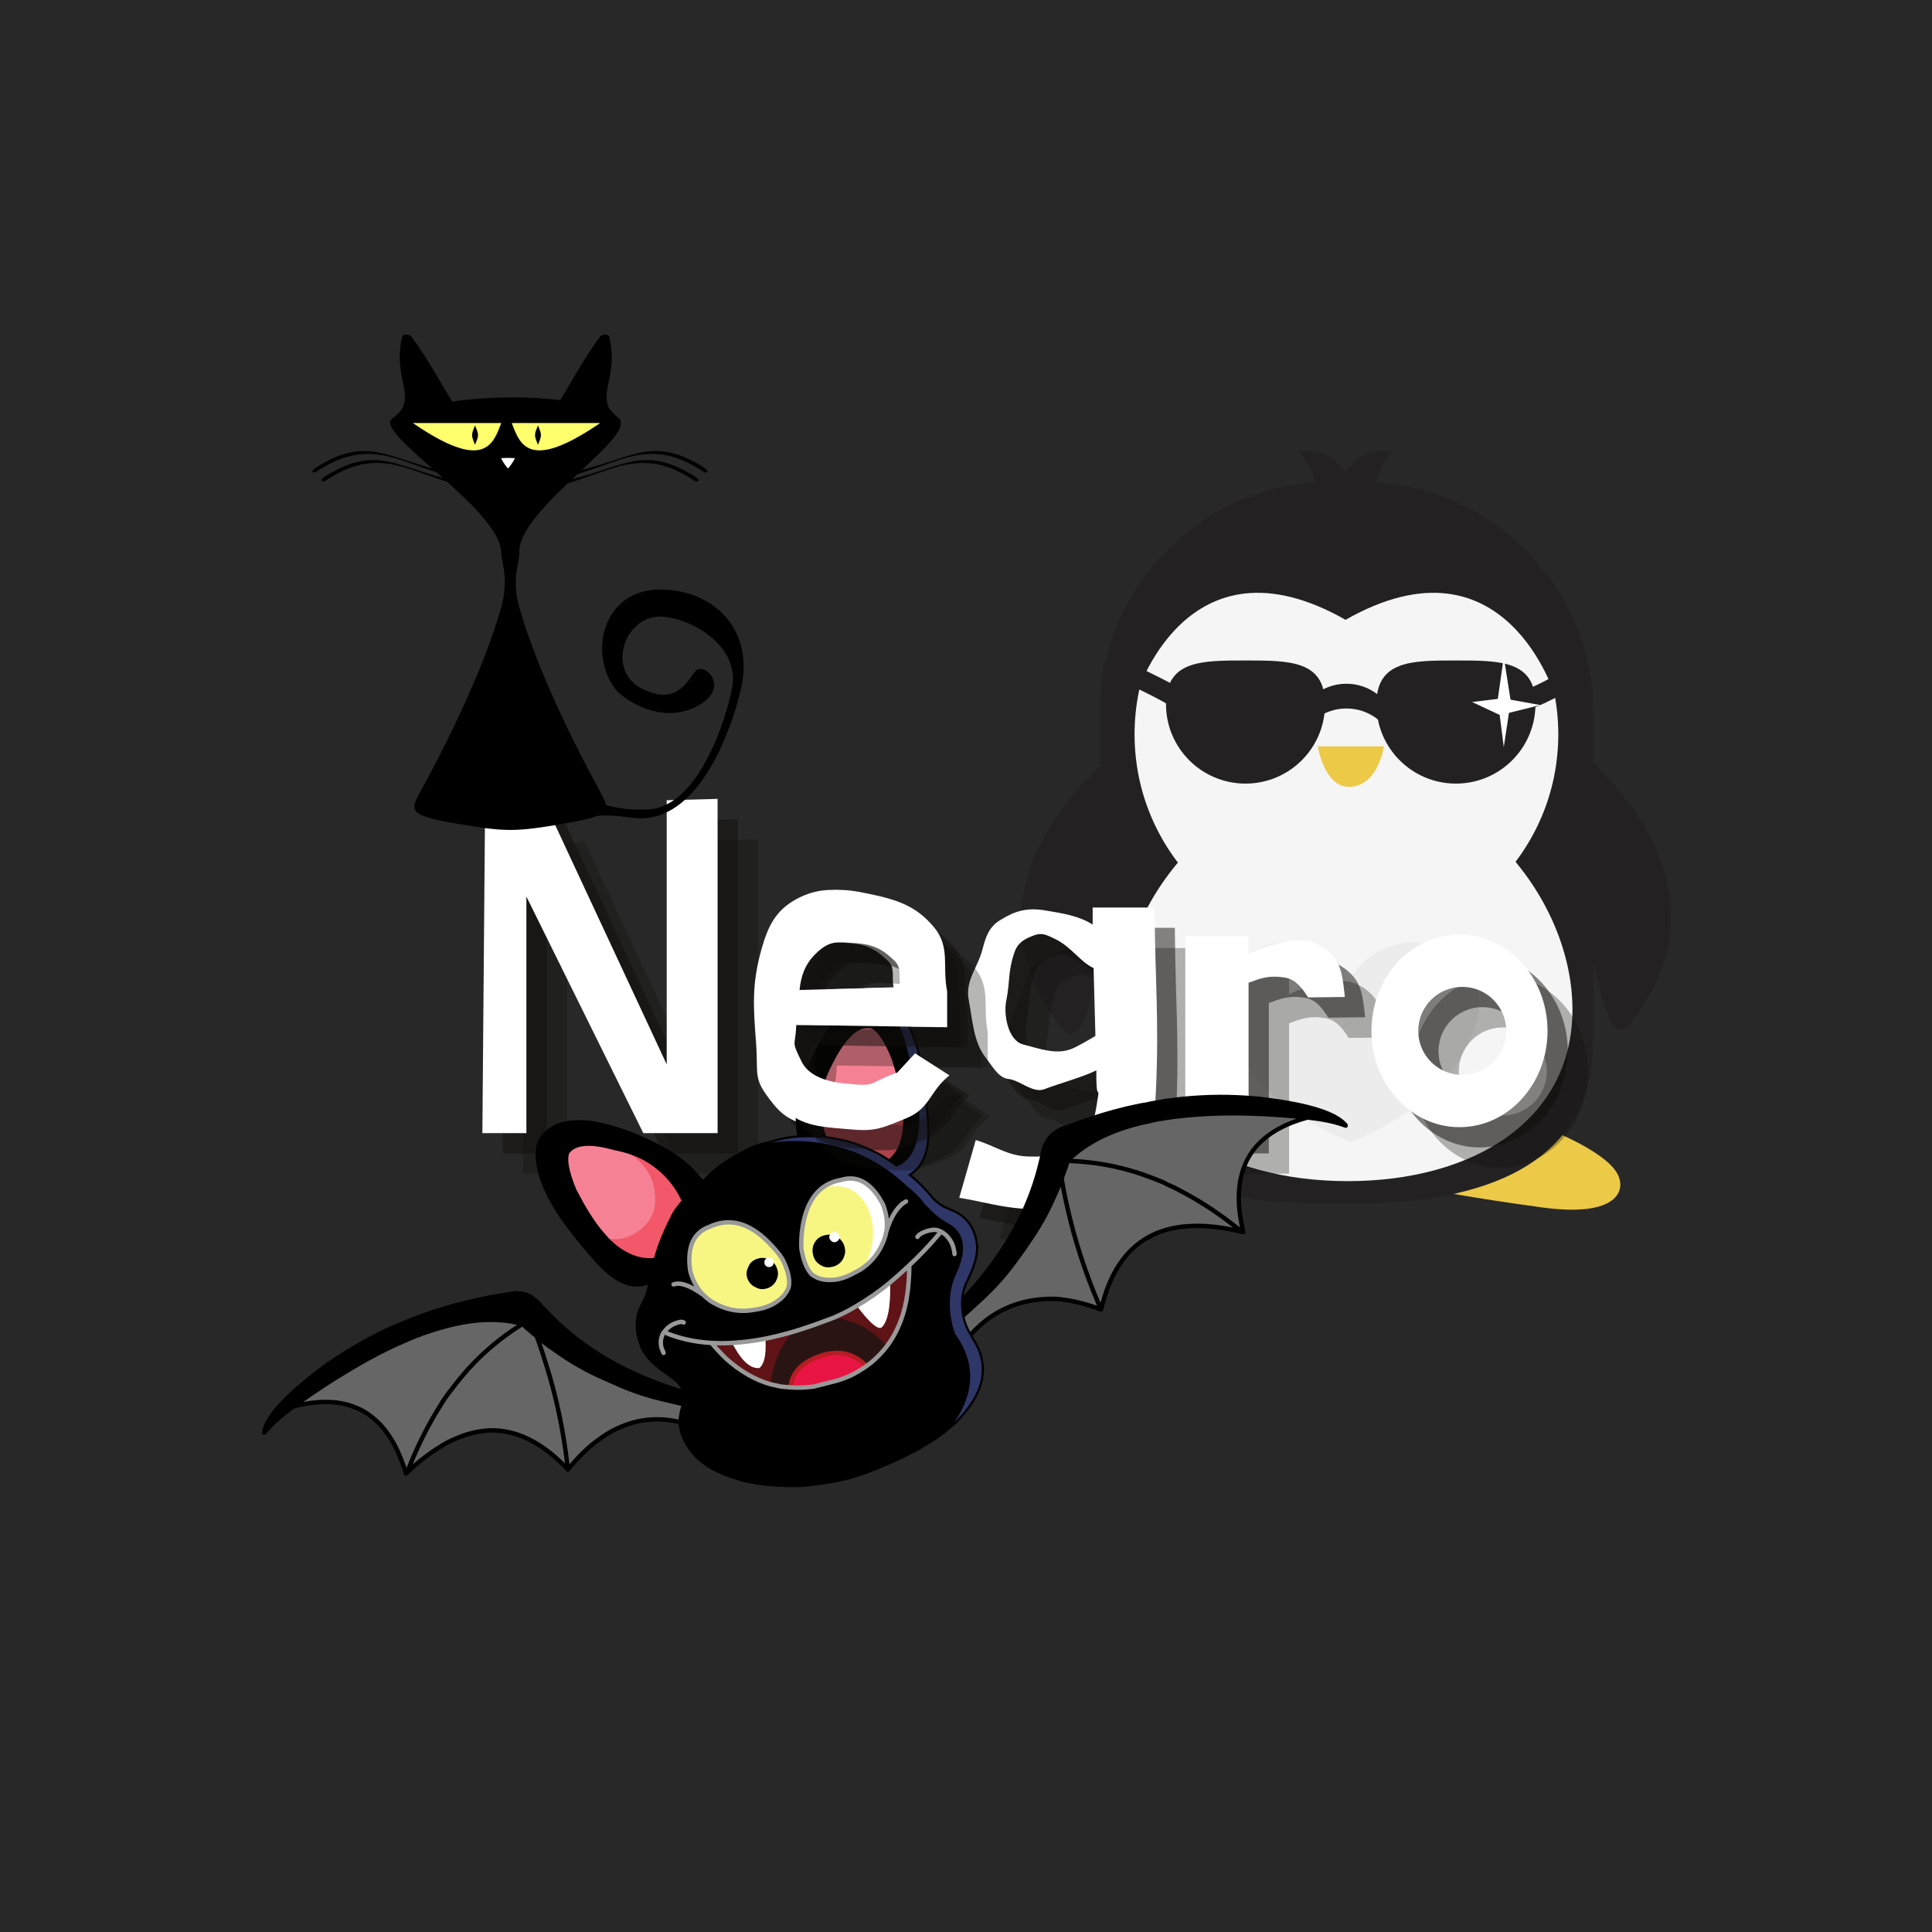 <svg xmlns="http://www.w3.org/2000/svg" xmlns:xlink="http://www.w3.org/1999/xlink" width="1080" zoomAndPan="magnify" viewBox="0 0 810 810" height="1080" preserveAspectRatio="xMidYMid meet" version="1.0"><defs><g/><clipPath id="id1"><path d="M 662.898 314.262 L 700.559 314.262 L 700.559 431.723 L 662.898 431.723 Z M 662.898 314.262 " clip-rule="nonzero"/></clipPath><clipPath id="id2"><path d="M 109.898 417.477 L 565.031 417.477 L 565.031 623.512 L 109.898 623.512 Z M 109.898 417.477 " clip-rule="nonzero"/></clipPath></defs><rect x="-81" width="972" fill="#282828" y="-81" height="972" fill-opacity="1"/><rect x="-81" width="972" fill="#ffffff" y="-81" height="972" fill-opacity="1"/><rect x="-81" width="972" fill="#282828" y="-81" height="972" fill-opacity="1"/><path fill="#ecc947" d="M 480.391 472.219 C 480.391 472.219 457.051 482.797 449.16 491.406 C 438.715 502.805 448.508 510.438 480.391 506.074 C 512.273 501.715 521.637 500.262 521.637 500.262 L 480.391 472.219 " fill-opacity="1" fill-rule="nonzero"/><path fill="#ecc947" d="M 646.555 472.367 C 646.555 472.367 671.684 481.605 677.785 491.555 C 682.25 498.84 678.441 510.586 646.555 506.227 C 614.672 501.863 602.84 499.266 602.84 499.266 L 646.555 472.367 " fill-opacity="1" fill-rule="nonzero"/><path fill="#242122" d="M 567.25 504.598 L 553.969 504.598 C 500.699 504.598 461 489.238 461 436.086 L 461 298.719 C 461 245.566 504.586 202.078 557.855 202.078 L 571.137 202.078 C 624.41 202.078 667.996 245.566 667.996 298.719 L 667.996 436.086 C 667.996 489.238 620.52 504.598 567.25 504.598 " fill-opacity="1" fill-rule="nonzero"/><path fill="#f5f5f5" d="M 659.258 423.254 C 659.258 469.926 617.41 495.195 565.074 495.195 C 512.738 495.195 469.734 469.926 469.734 423.254 C 469.734 376.586 512.738 326.188 565.074 326.188 C 617.41 326.188 659.258 376.586 659.258 423.254 " fill-opacity="1" fill-rule="nonzero"/><path fill="#f5f5f5" d="M 653.32 307.879 C 653.32 356.879 613.555 396.598 564.496 396.598 C 515.441 396.598 475.672 356.879 475.672 307.879 C 475.672 258.879 515.441 219.16 564.496 219.16 C 613.555 219.16 653.32 258.879 653.32 307.879 " fill-opacity="1" fill-rule="nonzero"/><path fill="#242122" d="M 465.527 316.176 C 468.664 316.176 396.059 368.949 445.148 430.934 C 458.598 447.914 461.391 373.805 464.527 410.898 " fill-opacity="1" fill-rule="nonzero"/><path fill="#242122" d="M 555.527 295.227 C 555.527 313.617 540.602 328.527 522.188 328.527 C 503.777 328.527 488.852 313.617 488.852 295.227 C 488.852 276.836 503.777 276.91 522.188 276.91 C 540.602 276.91 555.527 276.836 555.527 295.227 " fill-opacity="1" fill-rule="nonzero"/><path fill="#242122" d="M 643.746 295.227 C 643.746 313.617 628.816 328.527 610.406 328.527 C 591.996 328.527 577.07 313.617 577.07 295.227 C 577.07 276.836 591.996 276.91 610.406 276.91 C 628.816 276.91 643.746 276.836 643.746 295.227 " fill-opacity="1" fill-rule="nonzero"/><path fill="#ecc947" d="M 552.492 312.91 L 580.207 312.91 C 580.207 312.91 577.914 329.145 566.246 329.887 C 555.223 330.59 552.492 312.91 552.492 312.91 " fill-opacity="1" fill-rule="nonzero"/><path fill="#edecec" d="M 593.207 395.059 C 581.766 395.059 570.219 401.609 566.352 410.836 C 562.48 401.609 550.934 395.059 539.496 395.059 C 524.664 395.059 512.637 406.07 512.637 419.656 C 512.637 428.594 516.121 437.473 521.871 445.66 C 531.883 459.91 548.797 472.062 566.352 478.742 C 593.984 468.227 620.062 444.164 620.062 419.656 C 620.062 406.07 608.039 395.059 593.207 395.059 " fill-opacity="1" fill-rule="nonzero"/><path fill="#242122" d="M 629.836 232.91 L 566.352 207.625 L 488.941 235.57 L 473.453 292.195 L 476.152 292.195 C 476.152 292.195 497.02 221.707 564.133 259.859 C 631.246 221.707 652.113 292.195 652.113 292.195 L 654.812 292.195 L 629.836 232.91 " fill-opacity="1" fill-rule="nonzero"/><path fill="#242122" d="M 561.469 202.98 C 561.469 202.98 566.969 186.652 583.945 189.164 C 583.945 189.164 573.758 199.965 577.656 207.754 " fill-opacity="1" fill-rule="nonzero"/><path fill="#242122" d="M 566.762 202.98 C 566.762 202.98 561.262 186.652 544.289 189.164 C 544.289 189.164 554.473 199.965 550.574 207.754 " fill-opacity="1" fill-rule="nonzero"/><g clip-path="url(#id1)"><path fill="#242122" d="M 663.094 314.355 C 659.957 314.355 732.559 367.129 683.473 429.113 C 670.023 446.09 667.23 371.98 664.09 409.074 " fill-opacity="1" fill-rule="nonzero"/></g><path fill="#242122" d="M 639.148 298.309 C 644.852 296.172 650.371 293.637 655.668 290.629 C 660.312 287.992 656.137 280.824 651.48 283.469 C 646.801 286.125 641.98 288.426 636.941 290.312 C 631.988 292.172 634.133 300.191 639.148 298.309 " fill-opacity="1" fill-rule="nonzero"/><path fill="#242122" d="M 494.605 288.598 C 486.445 283.832 477.617 279.988 469.145 275.797 C 464.371 273.438 460.16 280.586 464.953 282.957 C 473.426 287.148 482.254 290.992 490.418 295.758 C 495.039 298.457 499.223 291.293 494.605 288.598 " fill-opacity="1" fill-rule="nonzero"/><path fill="#242122" d="M 564.496 297.031 C 574.434 297.031 582.75 303.855 585.07 313.062 C 585.488 311.402 585.734 309.672 585.734 307.879 C 585.734 296.164 576.227 286.664 564.496 286.664 C 552.766 286.664 543.258 296.164 543.258 307.879 C 543.258 309.672 543.504 311.402 543.922 313.062 C 546.242 303.855 554.559 297.031 564.496 297.031 " fill-opacity="1" fill-rule="nonzero"/><path fill="#ffffff" d="M 645.809 295.602 L 632.641 298.867 L 630.469 313.164 L 628.742 299.734 L 617.168 294.312 L 627.969 293.02 L 630.469 275.461 L 633.289 293.336 L 645.809 295.602 " fill-opacity="1" fill-rule="nonzero"/><g fill="#100f0d" fill-opacity="0.302"><g transform="translate(209.424, 492.067)"><g><path d="M 9.805 0 L 28.258 0 L 28.258 -99.195 L 77.281 0 L 108.422 0 L 108.422 -140.145 L 87.086 -139.566 L 87.086 -28.836 L 35.758 -138.988 L 10.957 -138.988 Z M 9.805 0 "/></g></g></g><g fill="#100f0d" fill-opacity="0.302"><g transform="translate(330.728, 492.067)"><g><path d="M 18.648 -59.98 L 60.941 -61.133 C 59.98 -65.363 61.711 -69.016 58.633 -72.09 C 53.828 -76.895 49.789 -79.012 43.062 -79.586 C 34.41 -80.164 31.336 -81.125 25.184 -74.973 C 20.762 -70.551 19.223 -65.555 18.648 -59.98 Z M 17.301 -45.367 C 16.918 -35.949 14.996 -39.219 19.418 -30.184 C 22.492 -23.645 30.949 -21.34 38.254 -20.762 C 51.52 -19.418 46.523 -20.762 59.594 -25.375 L 67.09 -33.449 L 81.508 -24.223 C 73.242 -17.688 73.438 -10.383 63.633 -6.344 C 52.48 -1.73 50.367 -0.578 38.254 -1.73 C 26.914 -2.691 17.688 -3.074 10.574 -12.109 C 1.73 -23.07 4.23 -23.453 3.27 -37.488 C 2.113 -53.059 1.344 -62.285 5.574 -77.281 C 8.266 -86.699 11.344 -93.238 19.992 -98.043 C 29.219 -103.039 37.102 -102.656 47.676 -100.348 C 59.594 -97.852 67.668 -95.352 75.359 -85.93 C 81.895 -77.664 78.434 -69.781 80.547 -59.402 L 80.547 -44.406 Z M 17.301 -45.367 "/></g></g></g><g fill="#100f0d" fill-opacity="0.302"><g transform="translate(419.158, 492.067)"><g><path d="M 81.895 -94.582 C 82.086 -64.594 83.816 -47.676 82.473 -17.879 C 81.895 -6.344 81.125 0.191 77.281 10.957 C 74.973 17.301 72.668 20.762 67.477 24.801 C 62.094 28.836 58.25 29.414 51.906 30.566 C 42.293 32.297 36.719 32.297 27.105 31.719 C 16.531 30.949 10.574 28.836 0 27.105 L 6.922 2.883 C 15.766 5.574 20.184 9.613 29.414 9.805 C 37.871 9.996 43.445 9.227 50.176 4.035 C 55.559 -0.191 56.52 -5.191 57.672 -12.109 C 59.211 -21.34 57.672 -12.879 57.48 -22.301 L 57.48 -26.336 C 52.289 -23.645 42.293 -20.953 35.758 -18.453 C 30.949 -16.531 25.566 -22.109 20.762 -22.684 C 16.531 -23.07 14.035 -27.875 11.344 -31.336 C 5.961 -37.871 5.574 -47.484 4.035 -55.559 C 2.309 -64.016 7.691 -69.016 9.805 -77.281 C 11.148 -82.473 12.496 -86.508 17.301 -89.391 C 23.453 -93.238 28.453 -94.582 35.758 -93.43 C 43.832 -92.082 49.98 -91.121 55.941 -87.469 L 55.941 -94.582 Z M 56.328 -69.207 C 50.75 -71.707 47.293 -77.855 40.371 -81.316 C 37.102 -82.855 34.988 -84.199 31.719 -83.047 C 27.297 -81.508 24.414 -79.781 23.07 -75.551 C 20.379 -67.668 21.34 -63.824 19.801 -55.941 C 18.453 -50.367 20.184 -38.641 27.105 -37.102 C 33.836 -35.371 40.371 -32.871 46.715 -35.18 C 49.02 -35.949 55.172 -39.602 57.094 -40.754 Z M 56.328 -69.207 "/></g></g></g><g fill="#100f0d" fill-opacity="0.302"><g transform="translate(507.588, 492.067)"><g><path d="M 73.242 -57.094 L 57.863 -56.902 C 55.172 -60.941 52.867 -64.207 48.445 -65.168 C 42.871 -66.129 39.41 -65.555 34.027 -63.438 C 33.449 -63.246 32.871 -63.246 32.871 -62.863 L 32.871 0 L 6.344 0 L 6.344 -82.473 L 32.871 -82.473 L 32.871 -75.164 C 36.527 -77.09 40.562 -78.434 45.562 -79.586 C 53.25 -81.508 59.594 -81.703 65.746 -76.703 C 72.09 -71.512 72.281 -65.363 73.242 -57.094 Z M 73.242 -57.094 "/></g></g></g><g fill="#100f0d" fill-opacity="0.302"><g transform="translate(588.521, 492.067)"><g><path d="M 23.07 -42.871 C 23.07 -53.059 31.336 -61.324 41.523 -61.324 C 51.711 -61.324 59.98 -53.059 59.98 -42.871 C 59.98 -32.68 51.711 -24.414 41.523 -24.414 C 31.336 -24.414 23.07 -32.68 23.07 -42.871 Z M 3.461 -42.871 C 3.461 -20.57 19.992 -2.5 40.371 -2.5 C 60.746 -2.5 77.281 -20.57 77.281 -42.871 C 77.281 -65.168 60.746 -83.238 40.371 -83.238 C 19.992 -83.238 3.461 -65.168 3.461 -42.871 Z M 3.461 -42.871 "/></g></g></g><g fill="#100f0d" fill-opacity="0.502"><g transform="translate(200.928, 483.571)"><g><path d="M 9.805 0 L 28.258 0 L 28.258 -99.195 L 77.281 0 L 108.422 0 L 108.422 -140.145 L 87.086 -139.566 L 87.086 -28.836 L 35.758 -138.988 L 10.957 -138.988 Z M 9.805 0 "/></g></g></g><g fill="#100f0d" fill-opacity="0.502"><g transform="translate(322.232, 483.571)"><g><path d="M 18.648 -59.98 L 60.941 -61.133 C 59.98 -65.363 61.711 -69.016 58.633 -72.09 C 53.828 -76.895 49.789 -79.012 43.062 -79.586 C 34.41 -80.164 31.336 -81.125 25.184 -74.973 C 20.762 -70.551 19.223 -65.555 18.648 -59.98 Z M 17.301 -45.367 C 16.918 -35.949 14.996 -39.219 19.418 -30.184 C 22.492 -23.645 30.949 -21.34 38.254 -20.762 C 51.52 -19.418 46.523 -20.762 59.594 -25.375 L 67.09 -33.449 L 81.508 -24.223 C 73.242 -17.688 73.438 -10.383 63.633 -6.344 C 52.48 -1.73 50.367 -0.578 38.254 -1.73 C 26.914 -2.691 17.688 -3.074 10.574 -12.109 C 1.73 -23.07 4.23 -23.453 3.27 -37.488 C 2.113 -53.059 1.344 -62.285 5.574 -77.281 C 8.266 -86.699 11.344 -93.238 19.992 -98.043 C 29.219 -103.039 37.102 -102.656 47.676 -100.348 C 59.594 -97.852 67.668 -95.352 75.359 -85.93 C 81.895 -77.664 78.434 -69.781 80.547 -59.402 L 80.547 -44.406 Z M 17.301 -45.367 "/></g></g></g><g fill="#100f0d" fill-opacity="0.502"><g transform="translate(410.662, 483.571)"><g><path d="M 81.895 -94.582 C 82.086 -64.594 83.816 -47.676 82.473 -17.879 C 81.895 -6.344 81.125 0.191 77.281 10.957 C 74.973 17.301 72.668 20.762 67.477 24.801 C 62.094 28.836 58.25 29.414 51.906 30.566 C 42.293 32.297 36.719 32.297 27.105 31.719 C 16.531 30.949 10.574 28.836 0 27.105 L 6.922 2.883 C 15.766 5.574 20.184 9.613 29.414 9.805 C 37.871 9.996 43.445 9.227 50.176 4.035 C 55.559 -0.191 56.52 -5.191 57.672 -12.109 C 59.211 -21.34 57.672 -12.879 57.48 -22.301 L 57.48 -26.336 C 52.289 -23.645 42.293 -20.953 35.758 -18.453 C 30.949 -16.531 25.566 -22.109 20.762 -22.684 C 16.531 -23.07 14.035 -27.875 11.344 -31.336 C 5.961 -37.871 5.574 -47.484 4.035 -55.559 C 2.309 -64.016 7.691 -69.016 9.805 -77.281 C 11.148 -82.473 12.496 -86.508 17.301 -89.391 C 23.453 -93.238 28.453 -94.582 35.758 -93.43 C 43.832 -92.082 49.98 -91.121 55.941 -87.469 L 55.941 -94.582 Z M 56.328 -69.207 C 50.75 -71.707 47.293 -77.855 40.371 -81.316 C 37.102 -82.855 34.988 -84.199 31.719 -83.047 C 27.297 -81.508 24.414 -79.781 23.07 -75.551 C 20.379 -67.668 21.34 -63.824 19.801 -55.941 C 18.453 -50.367 20.184 -38.641 27.105 -37.102 C 33.836 -35.371 40.371 -32.871 46.715 -35.18 C 49.02 -35.949 55.172 -39.602 57.094 -40.754 Z M 56.328 -69.207 "/></g></g></g><g fill="#100f0d" fill-opacity="0.502"><g transform="translate(499.092, 483.571)"><g><path d="M 73.242 -57.094 L 57.863 -56.902 C 55.172 -60.941 52.867 -64.207 48.445 -65.168 C 42.871 -66.129 39.41 -65.555 34.027 -63.438 C 33.449 -63.246 32.871 -63.246 32.871 -62.863 L 32.871 0 L 6.344 0 L 6.344 -82.473 L 32.871 -82.473 L 32.871 -75.164 C 36.527 -77.09 40.562 -78.434 45.562 -79.586 C 53.25 -81.508 59.594 -81.703 65.746 -76.703 C 72.09 -71.512 72.281 -65.363 73.242 -57.094 Z M 73.242 -57.094 "/></g></g></g><g fill="#100f0d" fill-opacity="0.502"><g transform="translate(580.025, 483.571)"><g><path d="M 23.07 -42.871 C 23.07 -53.059 31.336 -61.324 41.523 -61.324 C 51.711 -61.324 59.98 -53.059 59.98 -42.871 C 59.98 -32.68 51.711 -24.414 41.523 -24.414 C 31.336 -24.414 23.07 -32.68 23.07 -42.871 Z M 3.461 -42.871 C 3.461 -20.57 19.992 -2.5 40.371 -2.5 C 60.746 -2.5 77.281 -20.57 77.281 -42.871 C 77.281 -65.168 60.746 -83.238 40.371 -83.238 C 19.992 -83.238 3.461 -65.168 3.461 -42.871 Z M 3.461 -42.871 "/></g></g></g><g fill="#ffffff" fill-opacity="1"><g transform="translate(192.432, 475.075)"><g><path d="M 9.805 0 L 28.258 0 L 28.258 -99.195 L 77.281 0 L 108.422 0 L 108.422 -140.145 L 87.086 -139.566 L 87.086 -28.836 L 35.758 -138.988 L 10.957 -138.988 Z M 9.805 0 "/></g></g></g><g fill="#ffffff" fill-opacity="1"><g transform="translate(313.735, 475.075)"><g><path d="M 18.648 -59.98 L 60.941 -61.133 C 59.98 -65.363 61.711 -69.016 58.633 -72.09 C 53.828 -76.895 49.789 -79.012 43.062 -79.586 C 34.41 -80.164 31.336 -81.125 25.184 -74.973 C 20.762 -70.551 19.223 -65.555 18.648 -59.98 Z M 17.301 -45.367 C 16.918 -35.949 14.996 -39.219 19.418 -30.184 C 22.492 -23.645 30.949 -21.34 38.254 -20.762 C 51.52 -19.418 46.523 -20.762 59.594 -25.375 L 67.09 -33.449 L 81.508 -24.223 C 73.242 -17.688 73.438 -10.383 63.633 -6.344 C 52.48 -1.73 50.367 -0.578 38.254 -1.73 C 26.914 -2.691 17.688 -3.074 10.574 -12.109 C 1.73 -23.07 4.23 -23.453 3.27 -37.488 C 2.113 -53.059 1.344 -62.285 5.574 -77.281 C 8.266 -86.699 11.344 -93.238 19.992 -98.043 C 29.219 -103.039 37.102 -102.656 47.676 -100.348 C 59.594 -97.852 67.668 -95.352 75.359 -85.93 C 81.895 -77.664 78.434 -69.781 80.547 -59.402 L 80.547 -44.406 Z M 17.301 -45.367 "/></g></g></g><g fill="#ffffff" fill-opacity="1"><g transform="translate(402.166, 475.075)"><g><path d="M 81.895 -94.582 C 82.086 -64.594 83.816 -47.676 82.473 -17.879 C 81.895 -6.344 81.125 0.191 77.281 10.957 C 74.973 17.301 72.668 20.762 67.477 24.801 C 62.094 28.836 58.25 29.414 51.906 30.566 C 42.293 32.297 36.719 32.297 27.105 31.719 C 16.531 30.949 10.574 28.836 0 27.105 L 6.922 2.883 C 15.766 5.574 20.184 9.613 29.414 9.805 C 37.871 9.996 43.445 9.227 50.176 4.035 C 55.559 -0.191 56.52 -5.191 57.672 -12.109 C 59.211 -21.34 57.672 -12.879 57.48 -22.301 L 57.48 -26.336 C 52.289 -23.645 42.293 -20.953 35.758 -18.453 C 30.949 -16.531 25.566 -22.109 20.762 -22.684 C 16.531 -23.07 14.035 -27.875 11.344 -31.336 C 5.961 -37.871 5.574 -47.484 4.035 -55.559 C 2.309 -64.016 7.691 -69.016 9.805 -77.281 C 11.148 -82.473 12.496 -86.508 17.301 -89.391 C 23.453 -93.238 28.453 -94.582 35.758 -93.43 C 43.832 -92.082 49.98 -91.121 55.941 -87.469 L 55.941 -94.582 Z M 56.328 -69.207 C 50.75 -71.707 47.293 -77.855 40.371 -81.316 C 37.102 -82.855 34.988 -84.199 31.719 -83.047 C 27.297 -81.508 24.414 -79.781 23.07 -75.551 C 20.379 -67.668 21.34 -63.824 19.801 -55.941 C 18.453 -50.367 20.184 -38.641 27.105 -37.102 C 33.836 -35.371 40.371 -32.871 46.715 -35.18 C 49.02 -35.949 55.172 -39.602 57.094 -40.754 Z M 56.328 -69.207 "/></g></g></g><g fill="#ffffff" fill-opacity="1"><g transform="translate(490.596, 475.075)"><g><path d="M 73.242 -57.094 L 57.863 -56.902 C 55.172 -60.941 52.867 -64.207 48.445 -65.168 C 42.871 -66.129 39.41 -65.555 34.027 -63.438 C 33.449 -63.246 32.871 -63.246 32.871 -62.863 L 32.871 0 L 6.344 0 L 6.344 -82.473 L 32.871 -82.473 L 32.871 -75.164 C 36.527 -77.09 40.562 -78.434 45.562 -79.586 C 53.25 -81.508 59.594 -81.703 65.746 -76.703 C 72.09 -71.512 72.281 -65.363 73.242 -57.094 Z M 73.242 -57.094 "/></g></g></g><g fill="#ffffff" fill-opacity="1"><g transform="translate(571.529, 475.075)"><g><path d="M 23.07 -42.871 C 23.07 -53.059 31.336 -61.324 41.523 -61.324 C 51.711 -61.324 59.98 -53.059 59.98 -42.871 C 59.98 -32.68 51.711 -24.414 41.523 -24.414 C 31.336 -24.414 23.07 -32.68 23.07 -42.871 Z M 3.461 -42.871 C 3.461 -20.57 19.992 -2.5 40.371 -2.5 C 60.746 -2.5 77.281 -20.57 77.281 -42.871 C 77.281 -65.168 60.746 -83.238 40.371 -83.238 C 19.992 -83.238 3.461 -65.168 3.461 -42.871 Z M 3.461 -42.871 "/></g></g></g><path fill="#000000" d="M 236.551 345.297 C 215.934 348.855 211.938 348.828 191.305 345.297 C 170.676 341.77 171.91 339.879 176.648 331.188 C 186.41 313.27 202.59 281.445 210.16 254.535 C 213.473 242.75 210.195 235.434 210.16 231.848 C 209.949 213.008 154.281 180.453 164.914 175.121 C 169.059 173.043 174.344 171.348 180.301 170.027 C 206.867 164.156 246.855 165.855 259.176 175.121 C 268.688 182.277 216.754 213.301 217.699 231.848 C 217.902 235.832 214.332 242.676 217.699 254.535 C 225.367 281.566 241.414 313.184 251.148 331.062 C 255.922 339.832 257.168 341.738 236.551 345.297 Z M 236.551 345.297 " fill-opacity="1" fill-rule="evenodd"/><path fill="#000000" d="M 239.441 335.605 C 228.129 337.496 226.242 346.949 243.211 343.168 C 260.176 339.387 265.477 345.645 276.73 341.707 C 296.504 334.785 307.176 303.922 310.664 288.762 C 316.355 264.043 299.352 247.164 276.73 247.164 C 252.887 247.164 246.566 273.633 257.879 288.762 C 261.078 293.043 276.73 303.887 291.812 296.324 C 306.895 288.762 295.582 277.418 291.812 281.199 C 288.367 284.652 284.27 296.324 269.188 288.762 C 254.105 281.199 261.648 258.508 276.73 258.508 C 287.926 258.508 310.664 269.852 306.895 288.762 C 304.285 301.859 292.734 338.566 271.488 339.387 C 252.559 340.113 250.75 333.715 239.441 335.605 Z M 239.441 335.605 " fill-opacity="1" fill-rule="evenodd"/><path fill="#000000" d="M 191.301 171.141 C 196.855 180 176.637 171.93 168.684 175.121 C 159.258 178.902 167.434 173.672 168.688 171.195 C 172.453 163.777 164.914 156.211 168.684 141.086 C 168.977 139.91 171.699 140.086 172.453 141.086 C 179.242 150.105 185.02 161.125 191.301 171.141 Z M 191.301 171.141 " fill-opacity="1" fill-rule="evenodd"/><path fill="#000000" d="M 232.781 171.141 C 227.227 180 247.449 171.93 255.398 175.121 C 264.824 178.902 256.656 173.672 255.395 171.195 C 251.629 163.777 259.172 156.211 255.398 141.086 C 255.105 139.91 252.383 140.086 251.629 141.086 C 244.844 150.105 239.062 161.125 232.781 171.141 Z M 232.781 171.141 " fill-opacity="1" fill-rule="evenodd"/><path fill="#ffff6d" d="M 214.555 177.348 C 218.012 186.465 221.781 197.812 251.633 177.348 Z M 214.555 177.348 " fill-opacity="1" fill-rule="evenodd"/><path fill="#000000" d="M 225.555 178.379 C 223.895 182.422 223.895 182.422 225.555 186.465 C 227.211 182.422 227.211 182.422 225.555 178.379 Z M 225.555 178.379 " fill-opacity="1" fill-rule="evenodd"/><path fill="#ffff6d" d="M 210.16 177.348 C 206.699 186.465 202.93 197.812 173.078 177.348 Z M 210.16 177.348 " fill-opacity="1" fill-rule="evenodd"/><path fill="#000000" d="M 199.16 178.379 C 200.82 182.422 200.82 182.422 199.16 186.465 C 197.5 182.422 197.5 182.422 199.16 178.379 Z M 199.16 178.379 " fill-opacity="1" fill-rule="evenodd"/><path fill="#ffffff" d="M 215.816 192.137 C 215.629 191.926 210.348 191.926 210.16 192.137 C 209.969 192.352 212.609 196.363 212.984 196.363 C 213.363 196.363 216.008 192.352 215.816 192.137 Z M 215.816 192.137 " fill-opacity="1" fill-rule="evenodd"/><path fill="#000000" d="M 198.59 199.703 L 198.59 201.594 C 170.312 197.812 158.332 180.609 132.609 197.812 C 131.477 198.566 129.59 197.812 132.609 195.922 C 157.578 180.27 164.656 195.922 198.59 199.703 Z M 198.59 199.703 " fill-opacity="1" fill-rule="evenodd"/><path fill="#000000" d="M 202.359 203.484 L 202.359 205.375 C 174.082 201.594 162.105 184.391 136.379 201.594 C 135.246 202.348 133.363 201.594 136.379 199.703 C 161.352 184.051 168.426 199.703 202.359 203.484 Z M 202.359 203.484 " fill-opacity="1" fill-rule="evenodd"/><path fill="#000000" d="M 229.012 199.703 L 229.012 201.594 C 257.289 197.812 269.27 180.609 294.992 197.812 C 296.125 198.566 298.012 197.812 294.992 195.922 C 270.023 180.27 262.945 195.922 229.012 199.703 Z M 229.012 199.703 " fill-opacity="1" fill-rule="evenodd"/><path fill="#000000" d="M 225.242 203.484 L 225.242 205.375 C 253.52 201.594 265.496 184.391 291.223 201.594 C 292.355 202.348 294.238 201.594 291.223 199.703 C 266.25 184.051 259.176 199.703 225.242 203.484 Z M 225.242 203.484 " fill-opacity="1" fill-rule="evenodd"/><path fill="#363b5e" d="M 362.961 418.77 L 362.961 418.941 C 362.793 418.855 362.621 418.855 362.449 418.855 C 362.621 418.77 362.793 418.77 362.961 418.77 " fill-opacity="1" fill-rule="nonzero"/><path fill="#666666" d="M 144.797 575.164 C 146.5 574.141 148.207 573.109 149.828 572.172 C 155.551 568.844 161.008 566.016 166.387 563.535 C 167.84 562.938 169.289 562.262 170.742 561.664 C 171.168 561.402 171.68 561.23 172.277 560.977 C 173.559 560.379 174.926 559.867 176.293 559.434 C 176.371 559.355 176.461 559.355 176.547 559.27 C 177.914 558.844 179.273 558.324 180.641 557.898 C 185.086 556.449 189.348 555.332 193.363 554.57 C 201.895 552.941 209.664 552.941 216.664 554.484 C 217.52 554.57 218.367 554.734 219.141 554.996 C 219.125 555 219.109 555.008 219.102 555.016 C 219.109 555.008 219.133 555 219.141 554.996 C 219.738 555.68 220.422 556.363 221.184 556.961 C 222.379 558.074 223.66 559.098 225.027 560.207 C 225.711 560.805 226.395 561.316 227.074 561.914 C 229.039 563.535 231.004 564.992 233.137 566.363 C 236.121 568.496 239.285 570.551 242.609 572.426 C 245.34 574.055 248.246 575.504 251.227 576.871 C 251.832 577.125 254.898 578.492 260.277 580.887 C 265.656 583.195 271.547 585.16 277.781 586.609 C 284.008 588.066 286.996 588.84 286.738 588.84 C 286.648 589.352 286.484 589.863 286.312 590.375 C 285.801 592.254 285.461 594.223 285.289 596.27 C 275.98 594.051 267.191 594.902 258.746 598.922 C 258.312 599.176 257.801 599.348 257.289 599.602 C 255.16 600.719 253.02 602.082 250.977 603.621 C 247.477 606.094 244.062 609.262 240.73 613.023 C 239.969 613.961 239.023 614.984 238.09 616.102 C 235.871 613.707 233.645 611.652 231.516 609.859 C 223.062 602.938 214.445 599.52 205.48 599.688 C 201.297 599.859 196.941 600.797 192.594 602.504 C 191.141 603.109 189.691 603.711 188.324 604.387 C 187.043 604.984 185.77 605.758 184.488 606.613 C 182.609 607.723 180.73 609.008 178.938 610.371 C 176.121 612.426 173.387 614.73 170.656 617.375 L 170.145 617.551 C 166.82 606.613 162.039 598.75 155.629 593.879 C 153.5 592.168 151.195 590.887 148.719 589.949 C 141.633 587.129 133.016 587.043 122.945 589.688 C 130.539 584.137 137.797 579.352 144.797 575.164 " fill-opacity="1" fill-rule="nonzero"/><path fill="#666666" d="M 424.668 529.953 C 428.34 525 430.305 522.18 430.645 521.574 C 434.828 515.594 438.332 509.617 441.062 503.547 C 442.508 500.469 443.875 497.312 445.07 494.062 C 445.668 492.438 446.18 490.895 446.777 489.359 C 447.125 488.426 447.375 487.566 447.547 486.707 C 448.145 486.117 448.742 485.512 449.34 484.914 C 457.277 477.828 468.203 472.781 482.285 469.965 C 483.648 469.617 485.102 469.277 486.555 469.02 C 486.645 469.02 486.723 469.02 486.809 469.105 C 488.773 468.68 490.82 468.422 492.785 468.168 C 494.324 467.996 495.945 467.82 497.566 467.656 C 511.906 466.199 528.805 466.547 548.266 468.508 C 524.195 475 515.145 490.895 521.207 516.277 L 520.699 516.449 C 517.027 515.512 513.441 514.914 510.027 514.488 C 506.016 513.973 502.344 513.805 498.848 514.059 C 497.312 514.145 495.773 514.23 494.238 514.488 C 479.809 516.625 469.824 525.254 464.188 540.383 C 463.25 543.027 462.402 545.848 461.633 549.012 C 454.973 546.531 448.656 544.996 442.77 544.57 C 428 544.137 415.965 549.27 406.66 559.953 L 406.488 559.695 C 405.043 557.301 404.02 554.734 403.422 551.918 L 411.27 544.738 C 416.562 539.871 421.004 534.91 424.668 529.953 " fill-opacity="1" fill-rule="nonzero"/><path fill="#f8f683" d="M 345.031 497.824 C 347.25 496.195 349.82 495.172 352.715 494.66 C 359.633 492.605 365.438 496.027 370.129 504.832 C 371.664 508.672 372.184 512.434 371.664 516.113 C 371.41 517.395 371.066 518.758 370.555 520.039 C 368.762 524.742 365.949 528.418 362.195 531.234 C 360.996 532.18 359.633 532.945 358.18 533.629 C 354.68 535.598 351.441 536.621 348.281 536.621 C 345.031 536.707 342.391 535.934 340.34 534.312 C 338.207 532.008 336.762 528.418 335.988 523.543 C 335.816 520.891 335.988 517.734 336.5 514.23 C 337.781 506.539 340.598 501.066 345.031 497.824 " fill-opacity="1" fill-rule="nonzero"/><path fill="#f8f683" d="M 297.492 514.316 C 305.773 510.469 313.965 512.609 322.074 520.727 C 324.551 523.203 326.602 525.598 328.047 527.906 C 330.266 532.344 331.211 536.109 330.785 539.188 C 330.102 541.664 328.395 543.887 325.746 545.68 C 323.27 547.477 319.941 548.672 315.93 549.184 C 309.695 550.293 303.727 549.098 298.004 545.508 C 296.895 544.738 295.875 543.887 294.93 542.941 C 292.289 540.297 290.496 536.965 289.387 532.945 C 287.934 522.945 290.668 516.797 297.492 514.316 " fill-opacity="1" fill-rule="nonzero"/><path fill="#f68194" d="M 344.781 453.637 L 344.945 452.949 L 344.945 453.125 C 345.031 452.949 345.031 452.785 345.117 452.613 C 345.379 452.016 345.551 451.328 345.805 450.73 C 346.91 448.086 348.191 445.52 349.641 442.875 C 354.938 433.301 360.23 429.113 365.523 430.223 C 368.59 431.594 371.664 436.117 374.738 443.812 C 375.676 446.715 376.531 449.535 377.129 452.188 C 377.215 452.613 377.387 453.125 377.473 453.551 L 377.473 453.637 C 381.477 470.301 379.949 481.41 372.867 487.055 L 372.781 487.055 C 369.957 485.086 367.055 483.465 364.07 482.18 C 361.254 480.898 358.266 479.789 355.191 478.938 C 352.289 478.254 349.223 477.656 346.062 477.145 C 345.977 477.145 345.805 477.145 345.715 477.145 C 342.477 469.105 342.137 461.246 344.781 453.637 " fill-opacity="1" fill-rule="nonzero"/><path fill="#f68194" d="M 345.715 477.145 C 345.688 477.105 345.629 477.094 345.578 477.086 C 345.621 477.078 345.672 477.094 345.715 477.145 " fill-opacity="1" fill-rule="nonzero"/><path fill="#f68194" d="M 345.293 477.055 C 345.391 477.055 345.492 477.062 345.578 477.086 C 345.543 477.086 345.5 477.098 345.465 477.145 C 345.465 477.055 345.379 477.055 345.293 477.055 " fill-opacity="1" fill-rule="nonzero"/><path fill="#f68194" d="M 237.742 483.203 C 240.645 479.016 247.305 478.34 257.801 481.324 C 259.254 481.582 260.625 481.922 261.898 482.27 C 264.547 483.039 266.938 483.891 269.156 485 C 276.414 488.676 281.957 494.832 285.715 503.375 C 283.93 505.68 282.215 507.91 280.594 510.215 C 276.664 515.594 274.621 521.496 274.535 528.078 C 267.621 529.102 260.961 526.363 254.562 519.789 C 254.477 519.613 254.301 519.527 254.223 519.441 C 254.129 519.355 254.129 519.27 254.051 519.184 C 253.965 519.102 253.105 518.16 251.574 516.363 C 250.117 514.57 248.328 512.176 246.367 509.02 C 244.402 505.855 242.609 502.609 240.902 499.359 C 237.664 491.668 236.633 486.281 237.742 483.203 " fill-opacity="1" fill-rule="nonzero"/><path fill="#ffffff" d="M 369.895 557.711 C 368.266 558.562 362.969 555.406 357.754 548.484 C 362.449 545.746 370.273 539.949 374.883 536.102 C 375.141 546.445 374.762 554.633 372.117 556.941 L 369.895 557.711 " fill-opacity="1" fill-rule="nonzero"/><path fill="#ffffff" d="M 322.734 560.172 C 322.734 560.508 323.125 561.742 323.125 562.168 C 323.375 568.062 321.555 573.691 319.59 575.316 C 316.09 575.746 310.191 571.566 306.688 565.246 C 306.434 564.82 305.184 563.848 304.922 563.25 C 309.445 562.988 316.105 562.176 320.965 561.23 L 322.734 560.172 " fill-opacity="1" fill-rule="nonzero"/><path fill="#e81443" d="M 356.984 576.535 C 354.938 577.469 352.887 578.242 350.922 578.84 L 341.195 581.312 C 337.867 581.746 334.621 581.91 331.461 581.66 C 331.895 575.676 335.902 571.312 343.586 568.582 C 351.266 565.844 357.84 567.211 363.219 572.77 C 361.254 574.141 359.207 575.418 356.984 576.535 " fill-opacity="1" fill-rule="nonzero"/><path fill="#5f1316" d="M 306.969 563.023 C 307.227 563.621 307.566 564.223 307.816 564.652 C 311.324 570.977 314.91 573.969 318.406 573.535 C 320.367 571.914 321.223 568.238 320.965 562.348 C 320.965 561.914 320.965 561.574 320.965 561.23 C 324.637 560.465 328.48 559.52 332.316 558.41 C 336.074 557.301 339.914 556.02 343.844 554.57 C 345.715 553.883 347.594 553.199 349.387 552.516 C 349.641 552.43 349.898 552.262 350.16 552.176 C 353.312 550.805 356.301 549.27 359.207 547.477 C 364.414 554.395 367.914 557.473 369.531 556.617 C 372.184 554.309 373.457 547.988 373.203 537.645 C 375.762 535.512 378.324 533.203 380.973 530.723 C 381.051 530.637 381.141 530.551 381.227 530.465 C 381.227 534.398 380.973 538.074 380.543 541.578 C 379.434 550.547 376.531 558.16 371.836 564.395 C 369.957 566.875 367.742 569.18 365.262 571.234 C 364.586 571.746 363.902 572.258 363.219 572.77 C 357.84 567.211 351.266 565.844 343.586 568.582 C 335.902 571.312 331.895 575.676 331.461 581.66 C 330.102 581.57 328.73 581.484 327.363 581.312 L 323.527 580.461 C 323.441 580.375 323.27 580.375 323.102 580.375 C 316.527 578.492 310.293 574.902 304.406 569.605 L 303.211 568.41 C 302.188 567.387 301.164 566.277 300.055 565.078 C 299.457 564.395 298.859 563.711 298.352 563.023 C 301.164 563.199 304.066 563.199 306.969 563.023 " fill-opacity="1" fill-rule="nonzero"/><path fill="#666666" d="M 216.664 554.477 C 217.52 554.57 218.367 554.734 219.141 554.996 C 218.543 555.418 217.855 555.844 217.172 556.27 C 210.262 560.719 203.859 566.016 198.051 572.086 C 197.633 572.598 197.113 573.109 196.605 573.621 C 193.961 576.613 191.398 579.691 189.008 582.934 C 188.582 583.445 188.16 583.965 187.727 584.562 C 186.531 586.188 185.422 587.809 184.402 589.602 C 183.379 591.223 182.348 592.934 181.328 594.727 C 179.793 597.379 178.34 600.113 176.977 602.93 C 174.668 607.551 172.621 612.34 170.656 617.375 L 170.145 617.551 C 166.82 606.605 162.039 598.75 155.637 593.879 C 153.5 592.168 151.195 590.887 148.727 589.949 C 141.641 587.121 133.016 587.035 122.945 589.688 C 130.539 584.133 137.797 579.352 144.797 575.164 C 146.5 574.133 148.207 573.109 149.828 572.172 C 155.551 568.836 161.016 566.016 166.395 563.535 C 167.84 562.938 169.297 562.254 170.742 561.656 C 171.168 561.402 171.688 561.23 172.277 560.977 C 173.559 560.379 174.926 559.867 176.293 559.434 C 176.379 559.348 176.461 559.348 176.547 559.262 C 177.914 558.836 179.281 558.324 180.641 557.898 C 185.086 556.441 189.355 555.332 193.363 554.57 C 201.895 552.941 209.664 552.941 216.664 554.477 " fill-opacity="1" fill-rule="nonzero"/><path fill="#666666" d="M 447.547 486.707 C 448.145 486.109 448.742 485.512 449.34 484.914 C 457.277 477.82 468.203 472.781 482.285 469.965 C 483.648 469.617 485.102 469.277 486.555 469.02 C 486.645 469.02 486.723 469.02 486.809 469.105 C 488.773 468.68 490.82 468.422 492.785 468.168 C 494.324 467.996 495.945 467.82 497.566 467.648 C 511.906 466.199 528.805 466.539 548.266 468.508 C 524.195 475 515.145 490.895 521.207 516.277 L 520.699 516.449 C 516.516 513.035 512.246 509.871 508.062 507.051 C 503.707 504.145 499.359 501.578 494.922 499.273 C 493.121 498.25 491.25 497.391 489.457 496.621 C 488.859 496.281 488.262 495.941 487.664 495.684 C 483.992 494.141 480.234 492.777 476.398 491.496 C 467.605 488.762 458.816 487.219 449.852 486.793 C 449.082 486.707 448.312 486.707 447.547 486.707 " fill-opacity="1" fill-rule="nonzero"/><path fill="#363b5e" d="M 362.961 418.77 L 362.961 418.941 C 362.793 418.855 362.621 418.855 362.449 418.855 C 362.621 418.77 362.793 418.77 362.961 418.77 " fill-opacity="1" fill-rule="nonzero"/><path fill="#666666" d="M 449.852 486.793 C 458.816 487.219 467.605 488.762 476.398 491.496 C 480.234 492.777 483.992 494.141 487.664 495.684 C 488.262 495.941 488.859 496.281 489.457 496.621 C 491.25 497.391 493.121 498.25 494.922 499.273 C 499.359 501.578 503.715 504.145 508.062 507.051 C 512.246 509.871 516.516 513.035 520.699 516.449 C 517.027 515.508 513.441 514.906 510.027 514.484 C 506.016 513.973 502.344 513.797 498.848 514.059 C 497.312 514.145 495.773 514.223 494.238 514.484 C 479.809 516.617 469.824 525.254 464.188 540.375 C 463.25 543.027 462.402 545.848 461.633 549.012 C 455.484 535.078 450.789 520.891 447.547 506.453 C 446.605 502.43 445.758 498.25 445.07 494.062 C 445.668 492.434 446.18 490.895 446.777 489.359 C 447.125 488.418 447.375 487.566 447.547 486.707 C 448.312 486.707 449.082 486.707 449.852 486.793 " fill-opacity="1" fill-rule="nonzero"/><path fill="#666666" d="M 441.062 503.547 C 442.508 500.469 443.875 497.305 445.07 494.062 C 445.758 498.25 446.605 502.43 447.547 506.453 C 450.789 520.891 455.484 535.078 461.633 549.012 C 454.973 546.531 448.656 544.996 442.77 544.562 C 428 544.137 415.965 549.27 406.66 559.945 L 406.488 559.695 C 405.043 557.301 404.02 554.734 403.422 551.918 L 411.27 544.738 C 416.562 539.863 421.004 534.91 424.668 529.953 C 428.34 524.992 430.305 522.176 430.645 521.574 C 434.828 515.594 438.332 509.609 441.062 503.547 " fill-opacity="1" fill-rule="nonzero"/><path fill="#2f3668" d="M 404.617 537.902 C 404.867 537.305 405.207 536.707 405.465 536.109 C 405.293 536.535 405.129 536.957 404.867 537.391 C 404.781 537.469 404.695 537.645 404.617 537.902 " fill-opacity="1" fill-rule="nonzero"/><path fill="#2f3668" d="M 402.902 545.16 C 402.988 545.336 402.988 545.508 402.902 545.762 C 402.902 545.594 402.902 545.422 402.902 545.25 C 402.902 545.082 402.902 544.91 402.902 544.824 C 402.902 544.91 402.902 545.082 402.902 545.16 " fill-opacity="1" fill-rule="nonzero"/><path fill="#2f3668" d="M 478.277 463.461 C 479.039 463.383 479.723 463.207 480.496 463.121 C 481.941 462.785 483.309 462.523 484.766 462.273 C 484.844 462.273 484.93 462.273 485.016 462.273 C 487.066 461.84 489.031 461.5 490.992 461.328 C 492.613 461.066 494.152 460.902 495.688 460.73 C 505.93 459.707 516.09 459.617 526.156 460.555 C 526.328 460.555 526.5 460.555 526.758 460.555 C 545.703 462.695 557.738 465.941 562.859 470.477 C 563.117 470.727 563.371 470.898 563.543 471.16 L 563.629 471.238 C 563.715 471.324 563.801 471.41 563.887 471.5 C 564.055 471.586 564.141 471.75 564.227 471.922 C 564.141 471.836 564.055 471.836 563.969 471.836 C 563.715 471.75 563.457 471.672 563.203 471.586 C 559.445 470.215 554.492 469.191 548.266 468.508 C 528.805 466.539 511.906 466.199 497.566 467.648 C 495.945 467.82 494.324 467.996 492.785 468.168 C 490.82 468.422 488.773 468.68 486.809 469.105 C 486.723 469.02 486.645 469.02 486.555 469.02 C 485.102 469.277 483.648 469.617 482.285 469.965 C 468.203 472.781 457.277 477.82 449.34 484.914 C 448.742 485.512 448.145 486.109 447.547 486.707 C 447.375 487.566 447.125 488.418 446.777 489.359 C 446.18 490.895 445.668 492.434 445.07 494.062 C 443.875 497.305 442.508 500.469 441.062 503.547 C 438.332 509.609 434.828 515.594 430.645 521.574 C 430.305 522.176 428.34 525 424.668 529.953 C 421.004 534.91 416.562 539.863 411.27 544.738 L 403.422 551.918 C 403.078 549.949 402.902 547.902 402.902 545.762 C 413.062 535.078 421.004 524.141 426.805 513.035 C 427.145 512.348 427.492 511.664 427.828 510.98 C 431.762 503.027 434.66 494.91 436.531 486.621 C 436.707 486.023 436.879 485.426 436.965 484.914 C 437.648 480.039 439.605 476.625 442.855 474.664 C 443.277 474.402 443.625 474.145 444.051 473.891 C 444.812 473.555 445.496 473.293 446.18 473.035 C 449.68 471.75 453.266 470.477 456.766 469.277 C 463.934 466.797 471.105 464.918 478.277 463.461 " fill-opacity="1" fill-rule="nonzero"/><path fill="#f68194" d="M 377.473 453.551 L 377.473 453.637 C 377.043 459.195 375.594 463.809 373.117 467.648 C 370.129 472.012 366.371 474.23 361.68 474.23 C 357.754 474.23 354.168 472.348 350.922 468.68 C 348.02 465.344 346.062 461.5 345.117 456.973 C 344.781 455.344 344.695 454.062 344.953 453.125 C 345.031 452.949 345.031 452.785 345.117 452.613 C 345.379 452.016 345.551 451.328 345.805 450.73 C 346.91 448.086 348.191 445.52 349.648 442.867 C 354.938 433.301 360.23 429.113 365.523 430.223 C 368.59 431.586 371.664 436.117 374.738 443.812 C 375.676 446.715 376.531 449.535 377.129 452.188 C 377.215 452.613 377.387 453.125 377.473 453.551 " fill-opacity="1" fill-rule="nonzero"/><path fill="#f25869" d="M 344.953 453.125 C 344.695 454.062 344.781 455.344 345.117 456.973 C 346.062 461.5 348.02 465.344 350.922 468.68 C 354.168 472.348 357.754 474.23 361.68 474.23 C 366.371 474.23 370.129 472.012 373.117 467.648 C 375.594 463.809 377.043 459.195 377.473 453.637 C 381.484 470.301 379.945 481.41 372.859 487.055 L 372.781 487.055 C 369.957 485.086 367.055 483.465 364.07 482.18 C 361.254 480.898 358.266 479.789 355.191 478.93 C 352.289 478.246 349.223 477.648 346.062 477.137 C 345.977 477.137 345.805 477.137 345.715 477.137 C 342.477 469.105 342.137 461.242 344.781 453.637 C 344.867 453.461 344.867 453.297 344.953 453.125 " fill-opacity="1" fill-rule="nonzero"/><path fill="#f25869" d="M 344.781 453.637 L 344.953 452.949 L 344.953 453.125 C 344.867 453.297 344.867 453.461 344.781 453.637 " fill-opacity="1" fill-rule="nonzero"/><path fill="#f68194" d="M 345.465 477.137 C 345.465 477.051 345.379 477.051 345.293 477.051 C 345.465 477.051 345.629 477.051 345.715 477.137 C 345.629 477.051 345.551 477.051 345.465 477.137 " fill-opacity="1" fill-rule="nonzero"/><path fill="#2f3668" d="M 240.73 470.641 C 243.891 470.301 247.734 470.641 252.086 471.672 C 257.973 473.035 263.609 474.914 268.988 477.395 C 277.945 481.324 285.801 487.309 292.547 495.422 C 293.145 496.281 293.742 497.219 294.254 498.164 C 293.906 498.336 293.484 498.59 293.059 498.848 C 291.949 499.445 291.266 499.785 290.84 499.785 C 289.898 499.785 288.617 498.5 286.824 496.023 C 286.656 495.77 286.484 495.598 286.312 495.344 C 281.789 489.273 277.184 485.086 272.316 482.781 C 267.449 480.473 262.582 478.504 257.551 476.969 C 252.598 475.34 247.043 474.664 240.988 474.914 C 234.93 475.176 230.148 476.285 226.648 478.246 C 229.465 473.719 233.906 471.16 239.969 470.641 C 240.227 470.641 240.48 470.641 240.73 470.641 " fill-opacity="1" fill-rule="nonzero"/><path fill="#666666" d="M 219.141 554.996 C 219.738 555.68 220.422 556.355 221.191 556.957 C 222.387 558.066 223.66 559.098 225.027 560.207 C 226.484 564.137 227.766 568.148 229.039 572.258 C 233.48 586.359 236.469 600.969 238.09 616.094 C 235.871 613.699 233.645 611.652 231.516 609.859 C 223.062 602.93 214.445 599.516 205.48 599.688 C 201.297 599.859 196.949 600.797 192.594 602.504 C 191.141 603.105 189.691 603.703 188.324 604.387 C 187.043 604.984 185.77 605.758 184.488 606.605 C 182.609 607.719 180.73 609 178.938 610.371 C 176.121 612.418 173.391 614.73 170.656 617.375 C 172.621 612.34 174.668 607.551 176.977 602.93 C 178.34 600.113 179.793 597.379 181.328 594.727 C 182.348 592.934 183.379 591.223 184.402 589.602 C 185.422 587.809 186.531 586.188 187.727 584.562 C 188.16 583.965 188.582 583.445 189.008 582.934 C 191.398 579.691 193.961 576.613 196.605 573.621 C 197.113 573.109 197.633 572.598 198.051 572.086 C 203.859 566.016 210.262 560.719 217.172 556.27 C 217.855 555.844 218.543 555.418 219.141 554.996 " fill-opacity="1" fill-rule="nonzero"/><path fill="#666666" d="M 251.234 576.871 C 251.832 577.125 254.906 578.492 260.277 580.887 C 265.656 583.195 271.547 585.16 277.781 586.609 C 284.008 588.066 286.996 588.832 286.742 588.832 C 286.656 589.352 286.484 589.863 286.312 590.375 C 285.801 592.254 285.461 594.215 285.289 596.27 C 275.988 594.051 267.195 594.902 258.746 598.914 C 258.32 599.176 257.801 599.348 257.289 599.602 C 255.16 600.711 253.027 602.082 250.977 603.617 C 247.477 606.094 244.062 609.262 240.73 613.016 C 239.969 613.961 239.023 614.984 238.09 616.094 C 236.469 600.969 233.48 586.359 229.039 572.258 C 227.766 568.148 226.484 564.137 225.027 560.207 C 225.711 560.805 226.395 561.316 227.082 561.914 C 229.039 563.535 231.004 564.992 233.137 566.355 C 236.121 568.496 239.285 570.543 242.609 572.426 C 245.348 574.055 248.246 575.504 251.234 576.871 " fill-opacity="1" fill-rule="nonzero"/><path fill="#ffffff" d="M 345.031 497.816 C 347.258 496.195 349.82 495.172 352.715 494.66 C 359.633 492.605 365.438 496.023 370.129 504.832 C 371.664 508.672 372.184 512.434 371.664 516.113 C 371.41 517.387 371.066 518.758 370.555 520.039 C 368.762 524.742 365.949 528.418 362.188 531.234 C 362.793 530.211 363.297 529.18 363.73 528.156 C 365.262 524.566 366.035 520.805 366.035 516.875 C 366.035 511.918 364.84 507.648 362.449 503.973 C 359.547 499.531 355.449 497.305 350.246 497.305 C 348.281 497.305 346.574 497.477 345.031 497.816 " fill-opacity="1" fill-rule="nonzero"/><path fill="#f68194" d="M 257.801 481.324 C 259.254 481.582 260.625 481.922 261.906 482.27 C 266.09 484.914 269.242 487.73 271.293 490.809 C 273.598 494.234 274.707 498.336 274.707 503.113 C 274.707 507.816 272.742 511.836 268.902 515.168 C 265.402 518.074 261.73 519.52 257.801 519.52 C 256.355 519.52 255.16 519.52 254.223 519.441 C 254.137 519.355 254.137 519.27 254.051 519.184 C 253.965 519.098 253.105 518.16 251.574 516.363 C 250.117 514.57 248.332 512.176 246.367 509.012 C 244.402 505.855 242.609 502.602 240.902 499.359 C 237.664 491.668 236.641 486.281 237.75 483.203 C 240.652 479.016 247.305 478.332 257.801 481.324 " fill-opacity="1" fill-rule="nonzero"/><path fill="#f25869" d="M 271.293 490.809 C 269.242 487.73 266.09 484.914 261.906 482.27 C 264.547 483.031 266.938 483.891 269.156 485 C 276.414 488.676 283.965 495.566 287.715 504.117 C 285.922 506.422 283.641 508.613 282.016 510.922 C 278.09 516.305 276.629 521.758 276.543 528.336 C 269.629 529.359 260.961 526.363 254.562 519.781 C 254.477 519.609 254.309 519.52 254.223 519.441 C 255.16 519.52 256.355 519.52 257.801 519.52 C 261.73 519.52 265.402 518.074 268.902 515.168 C 272.742 511.836 274.707 507.816 274.707 503.113 C 274.707 498.336 273.598 494.234 271.293 490.809 " fill-opacity="1" fill-rule="nonzero"/><path fill="#291413" d="M 343.844 554.57 C 345.715 553.883 347.594 553.199 349.387 552.516 C 353.656 552.852 357.84 554.137 361.852 556.355 C 365.523 558.41 368.848 561.059 371.836 564.395 C 369.957 566.867 367.742 569.18 365.262 571.227 C 364.578 571.738 363.902 572.258 363.219 572.77 C 357.84 567.211 351.266 565.844 343.586 568.582 C 335.902 571.312 331.895 575.676 331.469 581.652 C 330.102 581.57 328.73 581.484 327.371 581.312 L 323.527 580.461 C 323.441 580.375 323.273 580.375 323.102 580.375 C 323.527 575.418 324.98 570.379 327.543 565.332 C 328.992 562.598 330.523 560.293 332.316 558.41 C 336.074 557.301 339.914 556.02 343.844 554.57 " fill-opacity="1" fill-rule="nonzero"/><path fill="#e81443" d="M 356.984 576.527 C 354.938 577.469 352.887 578.234 350.922 578.832 L 341.195 581.312 C 337.867 581.738 334.621 581.91 331.469 581.66 C 331.895 575.676 335.902 571.312 343.586 568.582 C 351.266 565.844 357.84 567.211 363.219 572.77 C 361.254 574.133 359.207 575.418 356.984 576.527 " fill-opacity="1" fill-rule="nonzero"/><path fill="#000000" d="M 349.223 531.062 C 348.105 531.32 347.086 531.41 346.062 531.234 C 345.379 531.062 344.695 530.809 344.012 530.379 C 342.391 529.441 341.367 528.07 340.941 526.277 C 340.426 524.395 340.598 522.598 341.535 520.977 C 342.477 519.355 343.844 518.332 345.715 517.898 C 347.516 517.387 349.301 517.648 350.922 518.586 C 351.691 519.016 352.375 519.52 352.887 520.293 C 353.398 520.891 353.832 521.75 354.082 522.688 C 354.168 522.945 354.168 523.285 354.254 523.543 C 354.516 524.992 354.168 526.449 353.398 527.906 C 352.461 529.527 351.094 530.551 349.223 531.062 " fill-opacity="1" fill-rule="nonzero"/><path fill="#000000" d="M 316.191 528.332 C 316.527 528.07 316.875 527.906 317.301 527.82 C 318.918 527.219 320.539 527.219 322.16 527.906 C 323.871 528.668 325.066 529.867 325.664 531.574 C 326.004 532.344 326.176 533.203 326.176 533.969 C 326.176 534.824 326.004 535.676 325.578 536.535 C 325.148 537.645 324.465 538.5 323.527 539.18 C 323.102 539.523 322.59 539.785 321.992 540.035 C 320.965 540.375 319.941 540.547 319.004 540.461 C 318.32 540.375 317.637 540.125 316.953 539.785 C 315.332 539.102 314.137 537.902 313.453 536.273 C 312.77 534.566 312.855 532.855 313.715 531.234 C 314.137 529.953 314.996 528.93 316.191 528.332 " fill-opacity="1" fill-rule="nonzero"/><g clip-path="url(#id2)"><path fill="#000000" d="M 109.941 599.832 C 109.992 599.621 110.051 599.422 110.113 599.211 C 110.172 599.023 110.23 598.836 110.285 598.547 C 112.484 591.793 121.215 582.863 136.891 571.344 C 137.078 571.156 137.32 571.035 137.445 570.984 C 139.043 569.887 140.719 568.797 142.484 567.652 C 143.996 566.613 145.715 565.562 147.559 564.547 C 152.68 561.438 158.289 558.484 164.25 555.766 L 169.129 553.77 C 169.426 553.652 169.762 553.531 170.094 553.387 C 171.469 552.746 172.723 552.262 174.012 551.867 L 174.02 551.859 C 174.113 551.773 174.219 551.699 174.344 551.648 C 175.625 551.168 177.07 550.625 178.477 550.188 C 178.848 550.062 179.203 549.934 179.562 549.812 C 179.93 549.684 180.305 549.543 180.691 549.414 C 188.027 546.973 195.309 545.031 202.305 543.664 C 205.863 542.898 209.414 542.32 213.309 541.703 C 214.121 541.516 214.926 541.43 215.625 541.355 C 216.172 541.246 216.793 541.246 217.309 541.34 C 219.117 541.43 220.852 541.875 222.688 542.746 C 223.133 543.02 223.516 543.301 223.812 543.582 C 225.383 544.613 226.77 545.953 227.98 547.586 C 228.184 547.785 228.383 547.965 228.586 548.145 C 228.816 548.355 229.039 548.559 229.289 548.809 C 232.59 552.379 236.094 555.68 239.703 558.641 C 242.359 560.848 245.266 563.004 248.844 565.418 C 249.535 565.859 250.227 566.289 250.789 566.695 C 260.68 573 272.379 578.293 285.578 582.414 C 285.188 581.594 284.598 580.734 283.852 579.887 C 281.848 578.219 280.488 577.109 279.832 576.699 C 279.352 576.383 278.809 575.992 278.203 575.566 L 276.965 574.695 C 276.145 574.066 275.324 573.348 274.441 572.562 L 273.418 571.668 C 272.105 570.527 270.711 568.82 269.09 566.312 C 265.734 558.902 265.633 552.262 268.781 546.59 C 270.293 543.914 271.234 541.227 271.598 538.586 C 270.977 538.824 270.379 539.012 269.84 539.148 C 265.988 539.887 262.086 539.043 258.262 536.633 C 255.441 534.906 252.695 532.539 250.117 529.629 C 244.965 523.859 240.652 518.613 236.914 513.574 C 233.652 509.105 231.09 504.926 229.066 500.785 C 225.438 493.254 224.012 486.902 224.719 481.375 C 224.906 479.941 225.293 478.73 225.871 477.762 C 228.852 472.961 233.566 470.258 239.969 469.719 L 240.637 469.727 C 243.922 469.371 247.844 469.719 252.293 470.77 C 258.34 472.176 264.086 474.121 269.355 476.551 C 278.449 480.539 286.742 485.066 293.555 493.273 C 294.176 494.156 294.324 494.117 294.785 494.66 C 300.719 487.883 308.449 483.738 315.672 480.359 C 318.004 479.277 320.727 478.895 323 478.223 C 326.668 477.078 330.43 476.344 334.211 476.031 C 332.383 465.574 334.629 454.141 340.879 442.039 C 341.957 439.789 343.238 437.547 344.781 435.188 C 344.793 435.152 344.84 435.109 344.883 435.059 C 350.215 425.285 355.859 419.699 362.141 417.984 C 362.414 417.867 362.656 417.852 362.852 417.844 C 366.156 417.09 369.676 417.484 373.305 419.035 C 373.391 419.062 373.465 419.113 373.527 419.164 C 378.02 422.871 381.5 428.543 384.141 436.492 C 385.574 440.547 386.703 445.297 387.598 451.02 C 388.574 457.328 389.238 464.281 389.57 471.691 C 389.852 476.023 389.613 479.566 388.863 482.492 C 387.742 486.98 385.508 490.383 382.227 492.621 C 383.695 493.816 385.18 495.172 386.746 496.742 C 388.07 498.07 389.418 499.555 390.988 501.422 C 392.84 503.676 395.293 505.395 398.273 506.523 C 405.523 509.215 409.512 514.625 410.145 522.664 C 410.234 526.441 408.973 530.969 406.316 536.469 C 406.18 536.785 406.02 537.102 405.863 537.422 C 405.719 537.703 405.582 537.98 405.461 538.27 C 404.797 539.77 404.32 541.441 404.047 543.195 C 413.172 533.312 420.543 523.031 425.977 512.617 L 427 510.57 C 430.883 502.727 433.781 494.602 435.656 486.363 C 435.812 485.801 435.973 485.246 436.051 484.785 C 436.77 479.652 438.902 475.977 442.379 473.871 C 442.574 473.746 442.754 473.633 442.934 473.508 C 443.141 473.371 443.344 473.234 443.676 473.047 C 444.461 472.695 445.16 472.434 445.863 472.168 C 449.688 470.77 453.25 469.5 456.461 468.406 C 463.332 466.035 470.402 464.117 478.176 462.547 C 478.535 462.508 478.883 462.445 479.227 462.387 C 479.609 462.316 479.992 462.25 480.285 462.223 C 481.832 461.859 483.281 461.594 484.766 461.348 L 484.922 461.348 C 487.312 460.852 489.156 460.562 490.848 460.418 C 492.469 460.16 494 459.988 495.598 459.812 C 505.996 458.77 516.305 458.711 526.156 459.633 L 526.859 459.641 C 546.258 461.832 558.23 465.148 563.516 469.82 C 563.586 469.898 563.664 469.965 563.738 470.02 C 563.918 470.195 564.133 470.375 564.285 470.59 L 564.457 470.77 C 564.797 471 564.961 471.324 565.055 471.512 C 565.25 471.922 565.125 472.414 564.766 472.672 C 564.48 472.875 564.113 472.898 563.809 472.746 C 563.766 472.738 563.723 472.73 563.68 472.715 L 562.887 472.449 C 559.238 471.125 554.34 470.105 548.336 469.445 C 524.785 475.859 516.191 491.055 522.066 515.895 C 522.215 516.164 522.215 516.422 522.215 516.535 C 522.215 516.91 521.992 517.242 521.648 517.387 C 521.395 517.488 521.109 517.473 520.871 517.352 C 520.828 517.367 520.777 517.375 520.727 517.375 C 520.66 517.375 520.598 517.367 520.531 517.359 C 520.504 517.352 520.473 517.344 520.445 517.336 C 517.25 516.523 513.809 515.887 509.914 515.398 C 505.801 514.871 502.203 514.734 498.848 514.98 C 497.379 515.059 495.859 515.145 494.367 515.398 C 480.207 517.496 470.617 525.77 465.059 540.684 C 464.078 543.453 463.25 546.242 462.531 549.215 C 462.523 549.234 462.516 549.258 462.516 549.277 C 462.516 549.277 462.508 549.277 462.508 549.277 C 462.48 549.379 462.438 549.473 462.379 549.551 C 462.379 549.551 462.379 549.551 462.371 549.551 C 462.344 549.594 462.316 549.633 462.273 549.668 C 462.273 549.676 462.273 549.676 462.273 549.676 C 462.223 549.727 462.156 549.77 462.094 549.812 L 462.086 549.812 C 462.078 549.82 462.062 549.824 462.047 549.832 C 461.934 549.891 461.805 549.926 461.676 549.934 C 461.574 549.949 461.473 549.926 461.371 549.898 C 461.344 549.891 461.32 549.875 461.301 549.871 C 454.566 547.367 448.312 545.891 442.738 545.488 C 428.57 545.082 416.793 549.984 407.77 560.082 L 408.109 560.719 C 413.344 568.531 413.941 576.664 409.867 584.902 C 409.441 585.762 408.996 586.648 408.375 587.621 C 407.77 588.578 407.164 589.445 406.375 590.523 C 405.891 591.176 405.395 591.828 404.812 592.578 C 403.719 593.914 402.391 595.355 400.699 597.043 C 400.34 597.367 399.957 597.691 399.57 598.023 C 399.129 598.391 398.676 598.773 398.188 599.211 L 395.633 601.258 C 395.184 601.617 394.645 601.98 394.176 602.289 C 393.953 602.469 393.711 602.648 393.457 602.824 C 393.234 602.988 393.012 603.148 392.75 603.355 L 390.809 604.633 C 390.449 604.855 390.051 605.102 389.707 605.273 C 389.418 605.438 389.145 605.605 388.871 605.77 C 388.59 605.953 388.309 606.125 388.008 606.297 C 387.488 606.645 386.977 606.98 386.379 607.328 L 384.508 608.387 C 384.062 608.598 383.629 608.82 383.207 609.043 C 382.738 609.289 382.27 609.535 381.781 609.758 C 381.324 609.961 380.902 610.191 380.469 610.414 C 380 610.66 379.535 610.902 379.102 611.098 C 377.973 611.703 377.012 612.145 376.043 612.582 L 375.387 612.879 C 374.953 613.074 374.492 613.281 374.098 613.434 C 372.969 613.953 372.016 614.387 371.094 614.715 L 370.461 615.004 C 370.023 615.207 369.555 615.414 369.129 615.574 C 368.828 615.703 368.512 615.828 368.195 615.957 C 367.879 616.086 367.555 616.215 367.25 616.348 C 366.949 616.477 366.617 616.605 366.293 616.734 C 365.977 616.863 365.668 616.988 365.371 617.109 C 365.055 617.246 364.738 617.363 364.422 617.477 C 364.141 617.578 363.859 617.68 363.426 617.852 C 362.879 618.004 362.332 618.164 361.68 618.438 C 361.383 618.523 361.109 618.602 360.836 618.688 C 360.555 618.773 360.273 618.863 359.973 618.949 C 359.41 619.105 358.93 619.266 358.301 619.531 C 357.777 619.711 357.25 619.887 356.609 620.066 C 355.578 620.324 354.551 620.586 353.469 620.828 C 352.945 620.973 352.391 621.098 351.82 621.211 C 351.375 621.312 350.922 621.406 350.324 621.543 C 349.41 621.629 348.488 621.797 347.516 621.969 C 346.812 622.039 346.105 622.172 345.348 622.316 L 344.883 622.395 C 344.543 622.438 344.184 622.488 343.816 622.547 C 343.348 622.617 342.871 622.688 342.406 622.738 L 340.129 622.992 C 339.531 623.078 338.855 623.164 338.035 623.258 C 337.5 623.258 336.855 623.34 336.164 623.426 C 335.168 623.426 334.152 623.426 333.09 623.512 L 329.797 623.504 C 329.266 623.426 328.602 623.426 327.84 623.418 C 327.301 623.344 326.672 623.344 325.875 623.332 C 325.594 623.293 325.312 623.273 325.031 623.25 C 324.715 623.23 324.398 623.207 324.082 623.164 C 323.547 623.086 322.902 623.086 322.203 623.078 L 320.289 622.797 C 319.234 622.641 318.184 622.48 317.004 622.379 C 315.93 622.129 314.824 621.961 313.734 621.789 C 313.477 621.754 313.223 621.688 312.965 621.621 C 312.699 621.566 312.426 621.492 312.016 621.43 C 306.016 619.777 301.199 617.875 297.262 615.598 C 291.469 611.992 287.484 607.227 285.441 601.43 C 285.16 600.59 284.973 599.723 284.812 599.016 C 284.672 598.316 284.547 597.699 284.461 597.027 C 275.512 595.016 267.227 595.902 259.219 599.707 C 258.93 599.883 258.613 600.02 258.285 600.164 C 258.09 600.25 257.895 600.328 257.715 600.422 C 255.664 601.488 253.582 602.816 251.508 604.371 C 248.152 606.746 244.762 609.859 241.445 613.598 C 241.012 614.133 240.523 614.695 240.004 615.285 C 239.613 615.734 239.203 616.203 238.801 616.684 C 238.785 616.699 238.781 616.715 238.758 616.727 C 238.688 616.809 238.602 616.871 238.508 616.914 C 238.391 616.98 238.262 617.008 238.133 617.016 C 238.031 617.031 237.922 617.008 237.828 616.98 C 237.785 616.965 237.742 616.953 237.691 616.93 C 237.605 616.887 237.52 616.828 237.449 616.758 C 237.434 616.742 237.418 616.727 237.406 616.715 C 235.418 614.574 233.293 612.562 230.934 610.57 C 222.551 603.703 214.207 600.465 205.516 600.609 C 201.391 600.777 197.16 601.707 192.883 603.387 C 191.492 603.961 190.051 604.555 188.715 605.223 C 187.605 605.742 186.418 606.426 184.953 607.406 C 183.164 608.469 181.328 609.707 179.484 611.113 C 176.676 613.152 174.004 615.414 171.32 618.027 C 171.312 618.031 171.305 618.039 171.297 618.047 C 171.289 618.047 171.289 618.047 171.289 618.047 C 171.238 618.098 171.188 618.133 171.133 618.168 C 171.133 618.168 171.133 618.168 171.125 618.168 C 171.109 618.184 171.082 618.199 171.059 618.207 C 171.059 618.215 171.059 618.215 171.059 618.215 C 170.93 618.48 170.68 618.668 170.383 618.719 C 170.086 618.77 169.793 618.668 169.582 618.457 C 169.316 618.191 169.254 617.895 169.23 617.707 C 165.926 606.895 161.297 599.34 155.062 594.598 C 153.047 592.984 150.871 591.742 148.379 590.805 C 141.547 588.082 133.125 587.988 123.348 590.531 C 118.559 594.043 114.801 597.359 112.18 600.395 C 112.117 600.5 112.031 600.609 111.938 600.73 C 111.887 600.797 111.82 600.875 111.656 601.102 C 111.504 601.258 111.344 601.324 111.387 601.281 C 111.121 601.539 110.727 601.617 110.387 601.48 C 110.043 601.336 109.82 601 109.82 600.625 C 109.82 600.43 109.82 600.148 109.941 599.832 Z M 285.715 503.375 C 282.062 495.309 275.648 489.316 268.746 485.82 C 266.766 484.836 264.512 483.984 261.652 483.156 C 260.5 482.844 259.117 482.492 257.555 482.211 C 247.664 479.391 241.277 479.875 238.578 483.629 C 237.902 485.656 237.938 489.953 241.723 498.926 C 243.711 502.719 245.438 505.77 247.152 508.527 C 248.766 511.129 250.449 513.504 252.273 515.766 C 253.77 517.512 254.605 518.434 254.699 518.535 C 254.77 518.598 254.836 518.699 254.879 518.793 C 254.98 518.867 255.152 519.004 255.297 519.211 C 261.164 525.215 267.895 528.07 274.203 527.414 C 275.871 521.152 278.398 515.512 281.379 509.539 C 282.762 506.77 284.129 505.43 285.715 503.375 Z M 346.363 476.25 C 349.555 476.773 352.598 477.375 355.441 478.043 C 358.453 478.879 361.492 479.988 364.438 481.332 C 367.281 482.551 370.082 484.098 372.773 485.93 C 379.094 480.43 380.375 469.637 376.566 453.738 C 376.531 453.543 376.473 453.332 376.414 453.125 C 376.344 452.855 376.273 452.598 376.234 452.391 C 375.594 449.578 374.68 446.613 373.883 444.148 C 370.953 436.805 368.043 432.414 365.234 431.102 C 360.426 430.156 355.449 434.273 350.453 443.312 C 348.879 446.188 347.676 448.656 346.652 451.09 C 346.539 451.363 346.438 451.66 346.336 451.957 C 346.219 452.301 346.105 452.648 345.934 453.09 C 345.902 453.195 345.859 453.363 345.758 453.605 C 345.73 453.715 345.695 453.875 345.652 453.938 C 343.16 461.105 343.398 468.609 346.363 476.25 Z M 370.129 504.832 C 365.438 496.027 359.633 492.605 352.715 494.66 C 349.82 495.172 347.25 496.195 345.031 497.824 C 340.598 501.066 337.781 506.539 336.5 514.23 C 335.988 517.734 335.816 520.891 335.988 523.543 C 336.762 528.418 338.207 532.008 340.34 534.312 C 342.391 535.934 345.031 536.707 348.281 536.621 C 351.441 536.621 354.68 535.598 358.18 533.629 C 359.633 532.945 360.996 532.18 362.195 531.234 C 365.949 528.418 368.762 524.742 370.555 520.039 C 371.066 518.758 371.41 517.395 371.664 516.113 C 372.184 512.434 371.664 508.672 370.129 504.832 Z M 380.973 530.723 C 378.324 533.203 375.762 535.512 373.203 537.645 C 368.59 541.492 363.902 544.738 359.207 547.477 C 358.523 547.902 357.84 548.328 357.07 548.75 C 354.852 550.035 352.551 551.152 350.16 552.176 C 349.898 552.262 349.648 552.43 349.387 552.516 C 347.594 553.199 345.715 553.883 343.844 554.57 C 339.914 556.02 336.074 557.301 332.316 558.41 C 328.48 559.52 324.637 560.465 320.965 561.23 C 316.105 562.176 311.496 562.773 306.969 563.023 C 304.066 563.199 301.164 563.199 298.352 563.023 C 298.859 563.711 299.457 564.395 300.055 565.078 C 301.164 566.277 302.188 567.387 303.211 568.41 L 304.406 569.605 C 310.293 574.902 316.527 578.492 323.102 580.375 C 323.27 580.375 323.441 580.375 323.527 580.461 L 327.363 581.312 C 328.73 581.484 330.102 581.57 331.461 581.66 C 334.621 581.91 337.867 581.746 341.195 581.312 L 350.922 578.84 C 352.887 578.242 354.938 577.469 356.984 576.535 C 359.207 575.418 361.254 574.141 363.219 572.77 C 363.902 572.258 364.586 571.746 365.262 571.234 C 367.742 569.18 369.957 566.875 371.836 564.395 C 375.25 559.867 377.727 554.656 379.18 548.75 C 379.777 546.445 380.289 544.059 380.543 541.578 C 380.973 538.074 381.227 534.398 381.227 530.465 C 381.141 530.551 381.051 530.637 380.973 530.723 Z M 305.09 548.75 C 308.586 549.695 312.266 549.871 315.93 549.184 C 316.875 549.098 317.809 548.926 318.66 548.75 C 321.48 548.074 323.785 547.043 325.746 545.68 C 328.395 543.887 330.102 541.664 330.785 539.188 C 331.211 536.109 330.266 532.344 328.047 527.906 C 326.602 525.598 324.551 523.203 322.074 520.727 C 313.965 512.609 305.773 510.469 297.492 514.316 C 290.668 516.797 287.934 522.945 289.387 532.945 C 290.496 536.965 292.289 540.297 294.93 542.941 C 295.875 543.887 296.895 544.738 298.004 545.508 C 300.309 546.965 302.699 548.074 305.09 548.75 Z M 543.57 468.984 C 525.738 467.383 510.684 467.254 497.66 468.57 C 496.039 468.738 494.418 468.91 492.906 469.078 L 492.59 469.121 C 490.738 469.359 488.824 469.609 487.004 470.008 C 486.832 470.043 486.648 470.027 486.484 469.969 C 485.039 470.238 483.605 470.582 482.469 470.863 C 468.766 473.602 457.828 478.562 449.988 485.57 L 449.703 485.852 C 449.766 485.859 449.832 485.863 449.895 485.871 C 459.062 486.312 467.816 487.863 476.688 490.621 C 480.934 492.035 484.641 493.414 488.023 494.832 C 488.652 495.105 489.285 495.461 489.816 495.777 C 491.488 496.492 493.453 497.371 495.348 498.449 C 499.926 500.836 504.254 503.395 508.582 506.285 C 512.41 508.867 516.203 511.664 519.883 514.613 C 514.961 491.48 522.914 476.156 543.57 468.984 Z M 461.406 546.188 C 461.977 544.094 462.609 542.07 463.332 540.059 C 469.062 524.652 479.414 515.746 494.086 513.574 C 495.648 513.309 497.227 513.223 498.773 513.133 C 499.863 513.055 500.977 513.02 502.129 513.02 C 504.605 513.02 507.254 513.199 510.145 513.566 C 512.57 513.871 514.836 514.23 516.977 514.664 C 513.895 512.254 510.734 509.965 507.551 507.816 C 503.289 504.969 499.012 502.438 494.461 500.074 C 492.617 499.02 490.711 498.164 488.996 497.422 C 488.438 497.098 487.867 496.77 487.305 496.535 C 483.973 495.137 480.309 493.773 476.125 492.375 C 467.418 489.672 458.809 488.145 449.75 487.711 C 449.27 487.66 448.781 487.637 448.281 487.637 C 448.125 488.266 447.914 488.93 447.637 489.691 C 447.273 490.621 446.945 491.559 446.605 492.512 C 446.418 493.051 446.223 493.594 446.023 494.148 C 446.656 498.027 447.477 502.09 448.449 506.25 C 451.473 519.715 455.828 533.137 461.406 546.188 Z M 441.125 543.621 C 441.695 543.621 442.266 543.625 442.832 543.648 C 448.051 544.023 453.797 545.293 459.934 547.418 C 454.199 534.113 449.738 520.406 446.648 506.66 C 445.922 503.547 445.281 500.469 444.734 497.492 C 443.898 499.547 442.961 501.68 441.898 503.922 C 439.211 509.906 435.777 515.852 431.449 522.031 C 431.074 522.691 429.023 525.629 425.41 530.5 C 421.594 535.652 417.051 540.672 411.887 545.422 L 404.438 552.234 C 404.949 554.434 405.734 556.473 406.805 558.402 C 415.785 548.586 427.305 543.621 441.125 543.621 Z M 238.773 613.902 C 239.211 613.391 239.645 612.898 240.047 612.402 C 243.48 608.531 246.973 605.316 250.422 602.879 C 252.559 601.281 254.727 599.895 256.879 598.777 C 257.109 598.664 257.332 598.562 257.551 598.469 C 257.801 598.359 258.055 598.262 258.348 598.086 C 263.898 595.449 269.535 594.137 275.406 594.137 C 278.363 594.137 281.379 594.469 284.477 595.137 C 284.672 593.414 284.988 591.73 285.441 590.07 C 285.512 589.867 285.578 589.668 285.641 589.457 C 284.453 589.148 281.875 588.516 277.57 587.512 C 271.473 586.094 265.535 584.145 259.902 581.73 L 259.703 581.637 C 254.461 579.301 251.465 577.969 250.848 577.707 C 247.461 576.16 244.613 574.688 242.164 573.23 C 239.012 571.453 235.793 569.391 232.637 567.133 C 230.738 565.914 228.902 564.582 227.023 563.062 C 228.094 566.16 229.059 569.23 229.918 571.977 C 234.105 585.285 237.082 599.379 238.773 613.902 Z M 178.383 609.637 C 180.27 608.199 182.16 606.91 183.977 605.844 C 185.48 604.84 186.742 604.113 187.914 603.566 C 189.289 602.875 190.758 602.27 192.254 601.648 C 196.676 599.91 201.109 598.945 205.465 598.766 C 205.691 598.758 205.914 598.758 206.137 598.758 C 215.07 598.758 223.574 602.16 232.105 609.152 C 233.805 610.578 235.375 612.012 236.871 613.504 C 235.188 599.312 232.258 585.543 228.16 572.531 C 227.035 568.938 225.727 564.77 224.25 560.762 L 224.098 560.633 C 222.855 559.621 221.672 558.672 220.621 557.684 C 220.074 557.258 219.535 556.77 219.004 556.207 C 218.57 556.488 218.125 556.77 217.676 557.047 C 210.852 561.43 204.48 566.707 198.766 572.668 C 198.324 573.211 197.793 573.742 197.297 574.234 C 194.293 577.621 191.902 580.562 189.715 583.527 C 189.305 584.023 188.895 584.52 188.469 585.113 C 187.109 586.965 186.098 588.492 185.18 590.094 C 184.148 591.73 183.125 593.438 182.125 595.195 C 180.598 597.828 179.145 600.566 177.797 603.348 C 176.199 606.551 174.625 610.039 173.031 613.93 C 174.781 612.383 176.555 610.961 178.383 609.637 Z M 149.051 589.082 C 151.707 590.094 154.047 591.418 156.191 593.141 C 162.383 597.848 167.055 605.152 170.441 615.422 C 172.355 610.594 174.234 606.363 176.148 602.535 C 177.512 599.715 178.984 596.941 180.527 594.273 C 181.535 592.5 182.578 590.762 183.602 589.148 C 184.539 587.512 185.582 585.926 186.977 584.023 C 187.418 583.402 187.863 582.875 188.266 582.387 C 190.449 579.426 192.883 576.445 195.957 572.965 C 196.445 572.48 196.934 571.992 197.391 571.445 C 203.25 565.324 209.734 559.961 216.691 555.492 C 216.727 555.469 216.762 555.441 216.805 555.418 C 216.691 555.406 216.582 555.391 216.469 555.375 C 209.551 553.863 201.84 553.891 193.535 555.469 C 189.52 556.242 185.277 557.352 180.914 558.777 C 180.238 558.988 179.57 559.219 178.895 559.457 C 178.238 559.68 177.574 559.91 176.914 560.113 C 176.82 560.207 176.695 560.277 176.566 560.312 C 175.156 560.762 173.84 561.266 172.645 561.82 L 172.109 562.043 C 171.781 562.176 171.477 562.289 171.094 562.512 C 170.375 562.809 169.656 563.125 168.941 563.441 C 168.207 563.766 167.473 564.09 166.777 564.371 C 161.176 566.953 155.789 569.766 150.297 572.965 C 148.676 573.91 146.969 574.926 145.27 575.949 C 139.266 579.547 133.188 583.52 127.172 587.785 C 135.535 586.191 142.887 586.625 149.051 589.082 " fill-opacity="1" fill-rule="nonzero"/></g><path fill="#999999" d="M 278.203 568.137 C 278.328 568.137 278.441 568.113 278.559 568.062 C 279.031 567.867 279.25 567.328 279.055 566.859 L 278.199 564.805 C 277.723 562.781 277.98 560.832 279.02 559.16 L 279.277 558.902 C 280.738 556.855 282.703 555.664 285.383 555.133 C 285.75 555.082 285.965 555.137 286.184 555.27 C 286.621 555.527 287.184 555.391 287.441 554.949 C 287.707 554.512 287.566 553.949 287.125 553.684 C 286.5 553.316 285.867 553.199 285.074 553.309 C 281.906 553.941 279.5 555.418 277.883 557.703 L 277.73 557.836 C 277.688 557.887 277.551 558.027 277.516 558.086 C 276.16 560.215 275.801 562.672 276.457 565.383 L 277.355 567.566 C 277.508 567.918 277.844 568.137 278.203 568.137 Z M 311.523 550.496 C 313.035 550.496 314.555 550.359 316.09 550.086 C 320.215 549.566 323.664 548.328 326.285 546.422 C 329.055 544.543 330.93 542.121 331.668 539.426 C 332.145 536.059 331.223 532.195 328.875 527.488 C 327.422 525.172 325.43 522.773 322.727 520.07 C 314.355 511.688 305.738 509.465 297.113 513.48 C 289.898 516.09 286.969 522.691 288.48 533.074 C 289.129 535.438 289.969 537.52 291.035 539.352 C 287.34 537.355 284.391 536.793 282.07 537.629 C 281.598 537.809 281.344 538.336 281.523 538.812 C 281.695 539.293 282.223 539.539 282.703 539.367 C 285.188 538.457 289.207 539.941 294.34 543.648 C 295.305 544.605 296.363 545.492 297.484 546.266 C 301.977 549.082 306.68 550.496 311.523 550.496 Z M 305.508 513.371 C 310.836 513.371 316.09 516.031 321.426 521.375 C 324.031 523.984 325.938 526.277 327.27 528.395 C 329.375 532.613 330.266 536.23 329.871 539.055 C 329.266 541.234 327.688 543.246 325.227 544.91 C 322.836 546.652 319.676 547.773 315.816 548.262 C 309.77 549.352 303.949 548.152 298.5 544.723 C 297.484 544.023 296.5 543.203 295.598 542.301 C 295.586 542.293 295.586 542.285 295.578 542.277 C 293.102 539.801 291.375 536.672 290.273 532.699 C 288.918 523.285 291.375 517.516 297.809 515.184 C 300.402 513.977 302.957 513.371 305.508 513.371 Z M 347.805 537.551 C 347.977 537.551 348.137 537.543 348.301 537.543 L 348.309 537.543 C 351.527 537.543 354.91 536.527 358.633 534.43 C 360.289 533.648 361.621 532.855 362.758 531.957 C 366.695 529.008 369.613 525.102 371.418 520.371 C 371.871 519.234 372.238 517.949 372.559 516.344 C 374.148 511.406 376.043 508.004 378.34 505.941 C 378.426 505.867 378.488 505.781 378.539 505.688 C 379.137 505.199 379.742 504.836 380.312 504.52 C 380.75 504.277 380.914 503.715 380.664 503.266 C 380.418 502.82 379.855 502.66 379.41 502.906 C 378.691 503.309 377.914 503.777 377.121 504.477 C 377.043 504.543 376.977 504.629 376.934 504.738 C 375.312 506.234 373.895 508.305 372.652 511 C 372.414 508.844 371.859 506.668 370.988 504.484 C 366.02 495.164 359.801 491.594 352.457 493.773 C 349.43 494.301 346.797 495.387 344.492 497.074 C 339.906 500.434 336.91 506.148 335.594 514.07 C 335.066 517.668 334.895 520.871 335.074 523.602 C 335.875 528.719 337.414 532.504 339.66 534.941 C 341.871 536.699 344.578 537.551 347.805 537.551 Z M 370.758 515.953 C 370.453 517.461 370.117 518.648 369.707 519.695 C 367.992 524.18 365.355 527.703 361.641 530.5 C 360.598 531.316 359.375 532.043 357.789 532.793 C 354.293 534.762 351.203 535.695 348.281 535.695 C 345.27 535.77 342.777 535.062 340.914 533.586 C 339.02 531.523 337.633 528.062 336.898 523.398 C 336.738 520.875 336.91 517.805 337.414 514.359 C 338.645 506.941 341.398 501.621 345.578 498.566 C 347.652 497.047 350.035 496.066 352.879 495.566 C 359.461 493.621 364.805 496.801 369.316 505.262 C 370.742 508.84 371.238 512.465 370.758 515.953 " fill-opacity="1" fill-rule="nonzero"/><path fill="#b61d23" d="M 331.469 582.574 C 331.945 582.574 332.348 582.207 332.383 581.715 C 332.785 576.078 336.551 572.062 343.895 569.449 C 351.312 566.809 357.414 568.098 362.555 573.41 C 362.91 573.781 363.492 573.781 363.859 573.434 C 364.219 573.074 364.234 572.488 363.883 572.129 C 358.266 566.324 351.332 564.84 343.277 567.711 C 335.285 570.559 331 575.23 330.547 581.586 C 330.512 582.098 330.891 582.539 331.402 582.574 C 331.426 582.574 331.445 582.574 331.469 582.574 " fill-opacity="1" fill-rule="nonzero"/><path fill="#999999" d="M 334.527 582.695 C 336.625 582.695 338.871 582.547 341.309 582.227 L 351.152 579.727 C 353.27 579.086 355.348 578.293 357.371 577.371 C 359.434 576.332 361.504 575.086 363.746 573.527 L 365.816 571.969 C 368.387 569.836 370.648 567.488 372.57 564.949 C 377.344 558.605 380.332 550.785 381.457 541.688 C 381.902 538.012 382.133 534.465 382.148 530.867 C 386.402 526.902 390.637 522.434 394.738 517.562 C 395.164 517.848 395.602 518.188 396.07 518.59 C 396.871 519.406 397.512 520.266 398.086 521.332 C 398.641 522.457 399.023 523.738 399.176 525.02 C 399.18 525.078 399.195 525.145 399.219 525.203 C 399.254 525.316 399.254 525.605 399.254 525.766 C 399.254 526.277 399.664 526.688 400.176 526.688 C 400.688 526.688 401.098 526.277 401.098 525.766 C 401.098 525.477 401.098 525.094 400.996 524.727 C 400.816 523.254 400.371 521.793 399.723 520.48 C 399.051 519.242 398.297 518.215 397.332 517.25 C 396.48 516.508 395.762 515.988 395.004 515.562 C 394.984 515.559 394.969 515.551 394.953 515.543 C 393.355 514.691 391.605 514.461 389.895 514.871 C 388.898 515.047 387.891 515.418 386.785 515.844 C 385.133 516.617 384.242 517.324 383.816 518.172 C 383.586 518.633 383.773 519.184 384.227 519.414 C 384.688 519.645 385.234 519.457 385.465 518.996 C 385.684 518.562 386.367 518.074 387.504 517.539 C 388.469 517.172 389.383 516.832 390.27 516.676 C 391.203 516.449 392.133 516.48 393.027 516.73 C 388.973 521.52 384.797 525.902 380.605 529.785 C 380.598 529.785 380.59 529.793 380.586 529.801 C 380.586 529.809 380.578 529.816 380.57 529.824 L 380.316 530.066 C 377.395 532.809 374.941 534.992 372.613 536.938 C 368.238 540.586 363.57 543.855 358.742 546.676 C 355.918 548.422 352.996 549.941 349.793 551.324 C 349.699 551.355 349.523 551.434 349.359 551.52 C 349.266 551.562 349.18 551.613 349.094 551.641 C 347.352 552.305 345.566 552.953 343.773 553.609 L 343.527 553.695 C 339.66 555.133 335.801 556.414 332.059 557.523 C 328.422 558.578 324.629 559.52 320.777 560.328 C 315.902 561.273 311.359 561.855 306.918 562.102 C 304.051 562.273 301.188 562.273 298.406 562.102 C 298.398 562.102 298.395 562.102 298.395 562.102 C 291.891 561.77 285.672 560.445 279.91 558.152 C 279.438 557.965 278.902 558.195 278.715 558.672 C 278.527 559.141 278.758 559.68 279.227 559.867 C 285.059 562.18 291.328 563.551 297.875 563.926 C 298.305 564.473 298.781 565.02 299.266 565.57 L 299.727 566.074 C 300.711 567.141 301.633 568.137 302.562 569.066 L 303.758 570.254 C 309.762 575.66 316.168 579.352 322.844 581.262 C 322.938 581.285 323.043 581.312 323.117 581.297 C 323.125 581.297 323.137 581.297 323.137 581.297 C 323.195 581.328 323.262 581.348 323.324 581.363 L 327.172 582.215 C 328.645 582.402 330.051 582.488 331.41 582.574 C 332.41 582.652 333.449 582.695 334.527 582.695 Z M 380.281 532.625 C 380.211 535.555 379.992 538.465 379.625 541.465 C 378.547 550.23 375.676 557.754 371.102 563.84 C 369.266 566.262 367.105 568.512 364.68 570.523 L 362.664 572.027 C 360.527 573.52 358.523 574.723 356.574 575.703 C 354.66 576.582 352.656 577.348 350.656 577.953 L 340.965 580.418 C 337.5 580.859 334.383 580.965 331.539 580.734 C 330.195 580.648 328.82 580.562 327.48 580.398 L 323.879 579.598 C 323.656 579.48 323.418 579.461 323.23 579.453 C 316.875 577.609 310.746 574.066 305.023 568.922 L 303.863 567.762 C 302.949 566.844 302.043 565.863 301.07 564.82 L 300.727 564.453 C 300.609 564.309 300.488 564.172 300.379 564.043 C 302.562 564.113 304.793 564.078 307.023 563.949 C 311.547 563.688 316.168 563.098 321.145 562.137 C 325.055 561.316 328.891 560.363 332.578 559.297 C 336.363 558.172 340.258 556.875 344.16 555.434 L 344.398 555.34 C 346.207 554.684 348 554.035 349.719 553.371 C 349.848 553.328 350.016 553.25 350.18 553.172 C 350.266 553.129 350.359 553.078 350.445 553.047 C 353.816 551.594 356.812 550.035 359.691 548.254 C 364.586 545.398 369.34 542.07 373.797 538.352 C 375.789 536.684 377.879 534.848 380.281 532.625 " fill-opacity="1" fill-rule="nonzero"/><path fill="#ffffff" d="M 348.367 520.121 C 347.934 519.695 347.684 519.27 347.684 518.672 C 347.684 518.074 347.934 517.562 348.367 517.137 C 348.789 516.703 349.223 516.531 349.82 516.531 C 350.41 516.531 350.922 516.703 351.355 517.137 C 351.777 517.562 351.953 518.074 351.953 518.672 C 351.953 519.27 351.777 519.695 351.355 520.121 C 350.922 520.551 350.41 520.805 349.82 520.805 C 349.223 520.805 348.789 520.551 348.367 520.121 " fill-opacity="1" fill-rule="nonzero"/><path fill="#ffffff" d="M 321.051 530.637 C 320.625 530.297 320.453 529.867 320.453 529.266 C 320.453 528.668 320.625 528.242 321.051 527.82 C 321.395 527.473 321.82 527.301 322.418 527.301 C 323.016 527.301 323.441 527.473 323.871 527.82 C 324.211 528.242 324.383 528.668 324.383 529.266 C 324.383 529.867 324.211 530.297 323.871 530.637 C 323.441 531.062 323.016 531.234 322.418 531.234 C 321.82 531.234 321.395 531.062 321.051 530.637 " fill-opacity="1" fill-rule="nonzero"/><path fill="#2f3668" d="M 362.961 418.941 L 362.961 418.77 C 366.207 417.996 369.531 418.43 372.945 419.879 C 377.301 423.469 380.715 429.113 383.277 436.805 C 384.723 440.906 385.832 445.691 386.691 451.156 C 387.625 457.227 388.309 464.145 388.656 471.75 C 388.906 475.773 388.734 479.277 387.973 482.27 C 386.777 487.055 384.301 490.473 380.629 492.52 C 382.508 493.973 384.301 495.598 386.094 497.391 C 387.547 498.848 388.906 500.383 390.273 502.004 C 392.234 504.398 394.797 506.191 397.957 507.391 C 404.867 509.957 408.629 515.082 409.227 522.688 C 409.312 526.363 408.031 530.809 405.465 536.109 C 405.207 536.707 404.867 537.305 404.617 537.902 C 403.676 540.035 403.078 542.516 402.902 545.16 C 402.902 545.082 402.902 544.91 402.902 544.824 C 402.902 544.91 402.902 545.082 402.902 545.25 C 402.902 545.422 402.902 545.594 402.902 545.762 C 402.902 547.902 403.078 549.949 403.422 551.918 C 404.02 554.734 405.043 557.301 406.488 559.695 L 406.66 559.945 L 407.344 561.23 C 412.379 568.75 412.977 576.527 409.051 584.477 C 408.629 585.328 408.195 586.188 407.598 587.121 C 407.008 588.066 406.402 588.918 405.727 589.863 C 405.207 590.539 404.695 591.223 404.098 591.996 C 402.902 593.453 401.543 594.902 400.09 596.355 C 408.879 583.445 408.965 571.055 400.434 559.184 C 400.176 558.41 399.914 557.727 399.664 556.957 C 397.359 548.328 397.785 540.637 401.031 533.715 C 405.555 523.715 404.445 516.875 397.785 513.035 C 394.711 511.406 391.809 509.098 388.992 506.105 C 388.57 505.68 388.137 505.254 387.711 504.832 C 385.918 502.266 383.441 499.785 380.289 497.305 C 374.738 492.008 368.676 487.82 362.188 484.746 C 361.426 484.316 360.57 483.977 359.805 483.629 C 348.02 478.852 335.816 477.309 323.273 479.102 C 327.113 477.906 331.121 477.137 335.305 476.883 C 338.121 476.711 341.281 476.797 344.781 477.051 C 344.953 477.051 345.117 477.051 345.293 477.051 C 345.379 477.051 345.465 477.051 345.465 477.137 C 345.551 477.137 345.629 477.137 345.715 477.137 C 345.805 477.137 345.977 477.137 346.062 477.137 C 349.223 477.648 352.289 478.246 355.191 478.93 C 358.266 479.789 361.254 480.898 364.07 482.18 C 367.055 483.465 369.957 485.086 372.781 487.055 C 373.801 487.73 374.824 488.418 375.848 489.102 C 378.156 488.332 380.117 486.707 381.824 484.316 C 387.027 476.113 386.691 461.754 380.629 441.246 C 377.984 428.004 372.098 420.562 362.961 418.941 " fill-opacity="1" fill-rule="nonzero"/><g fill="#100f0d" fill-opacity="0.302"><g transform="translate(333.551, 492.067)"><g><path d="M 18.648 -59.98 L 60.941 -61.133 C 59.98 -65.363 61.711 -69.016 58.633 -72.09 C 53.828 -76.895 49.789 -79.012 43.062 -79.586 C 34.41 -80.164 31.336 -81.125 25.184 -74.973 C 20.762 -70.551 19.223 -65.555 18.648 -59.98 Z M 17.301 -45.367 C 16.918 -35.949 14.996 -39.219 19.418 -30.184 C 22.492 -23.645 30.949 -21.34 38.254 -20.762 C 51.52 -19.418 46.523 -20.762 59.594 -25.375 L 67.09 -33.449 L 81.508 -24.223 C 73.242 -17.688 73.438 -10.383 63.633 -6.344 C 52.48 -1.73 50.367 -0.578 38.254 -1.73 C 26.914 -2.691 17.688 -3.074 10.574 -12.109 C 1.73 -23.07 4.23 -23.453 3.27 -37.488 C 2.113 -53.059 1.344 -62.285 5.574 -77.281 C 8.266 -86.699 11.344 -93.238 19.992 -98.043 C 29.219 -103.039 37.102 -102.656 47.676 -100.348 C 59.594 -97.852 67.668 -95.352 75.359 -85.93 C 81.895 -77.664 78.434 -69.781 80.547 -59.402 L 80.547 -44.406 Z M 17.301 -45.367 "/></g></g></g><g fill="#100f0d" fill-opacity="0.502"><g transform="translate(325.055, 483.571)"><g><path d="M 18.648 -59.98 L 60.941 -61.133 C 59.98 -65.363 61.711 -69.016 58.633 -72.09 C 53.828 -76.895 49.789 -79.012 43.062 -79.586 C 34.41 -80.164 31.336 -81.125 25.184 -74.973 C 20.762 -70.551 19.223 -65.555 18.648 -59.98 Z M 17.301 -45.367 C 16.918 -35.949 14.996 -39.219 19.418 -30.184 C 22.492 -23.645 30.949 -21.34 38.254 -20.762 C 51.52 -19.418 46.523 -20.762 59.594 -25.375 L 67.09 -33.449 L 81.508 -24.223 C 73.242 -17.688 73.438 -10.383 63.633 -6.344 C 52.48 -1.73 50.367 -0.578 38.254 -1.73 C 26.914 -2.691 17.688 -3.074 10.574 -12.109 C 1.73 -23.07 4.23 -23.453 3.27 -37.488 C 2.113 -53.059 1.344 -62.285 5.574 -77.281 C 8.266 -86.699 11.344 -93.238 19.992 -98.043 C 29.219 -103.039 37.102 -102.656 47.676 -100.348 C 59.594 -97.852 67.668 -95.352 75.359 -85.93 C 81.895 -77.664 78.434 -69.781 80.547 -59.402 L 80.547 -44.406 Z M 17.301 -45.367 "/></g></g></g><g fill="#ffffff" fill-opacity="1"><g transform="translate(316.559, 475.075)"><g><path d="M 18.648 -59.98 L 60.941 -61.133 C 59.98 -65.363 61.711 -69.016 58.633 -72.09 C 53.828 -76.895 49.789 -79.012 43.062 -79.586 C 34.41 -80.164 31.336 -81.125 25.184 -74.973 C 20.762 -70.551 19.223 -65.555 18.648 -59.98 Z M 17.301 -45.367 C 16.918 -35.949 14.996 -39.219 19.418 -30.184 C 22.492 -23.645 30.949 -21.34 38.254 -20.762 C 51.52 -19.418 46.523 -20.762 59.594 -25.375 L 67.09 -33.449 L 81.508 -24.223 C 73.242 -17.688 73.438 -10.383 63.633 -6.344 C 52.48 -1.73 50.367 -0.578 38.254 -1.73 C 26.914 -2.691 17.688 -3.074 10.574 -12.109 C 1.73 -23.07 4.23 -23.453 3.27 -37.488 C 2.113 -53.059 1.344 -62.285 5.574 -77.281 C 8.266 -86.699 11.344 -93.238 19.992 -98.043 C 29.219 -103.039 37.102 -102.656 47.676 -100.348 C 59.594 -97.852 67.668 -95.352 75.359 -85.93 C 81.895 -77.664 78.434 -69.781 80.547 -59.402 L 80.547 -44.406 Z M 17.301 -45.367 "/></g></g></g></svg>